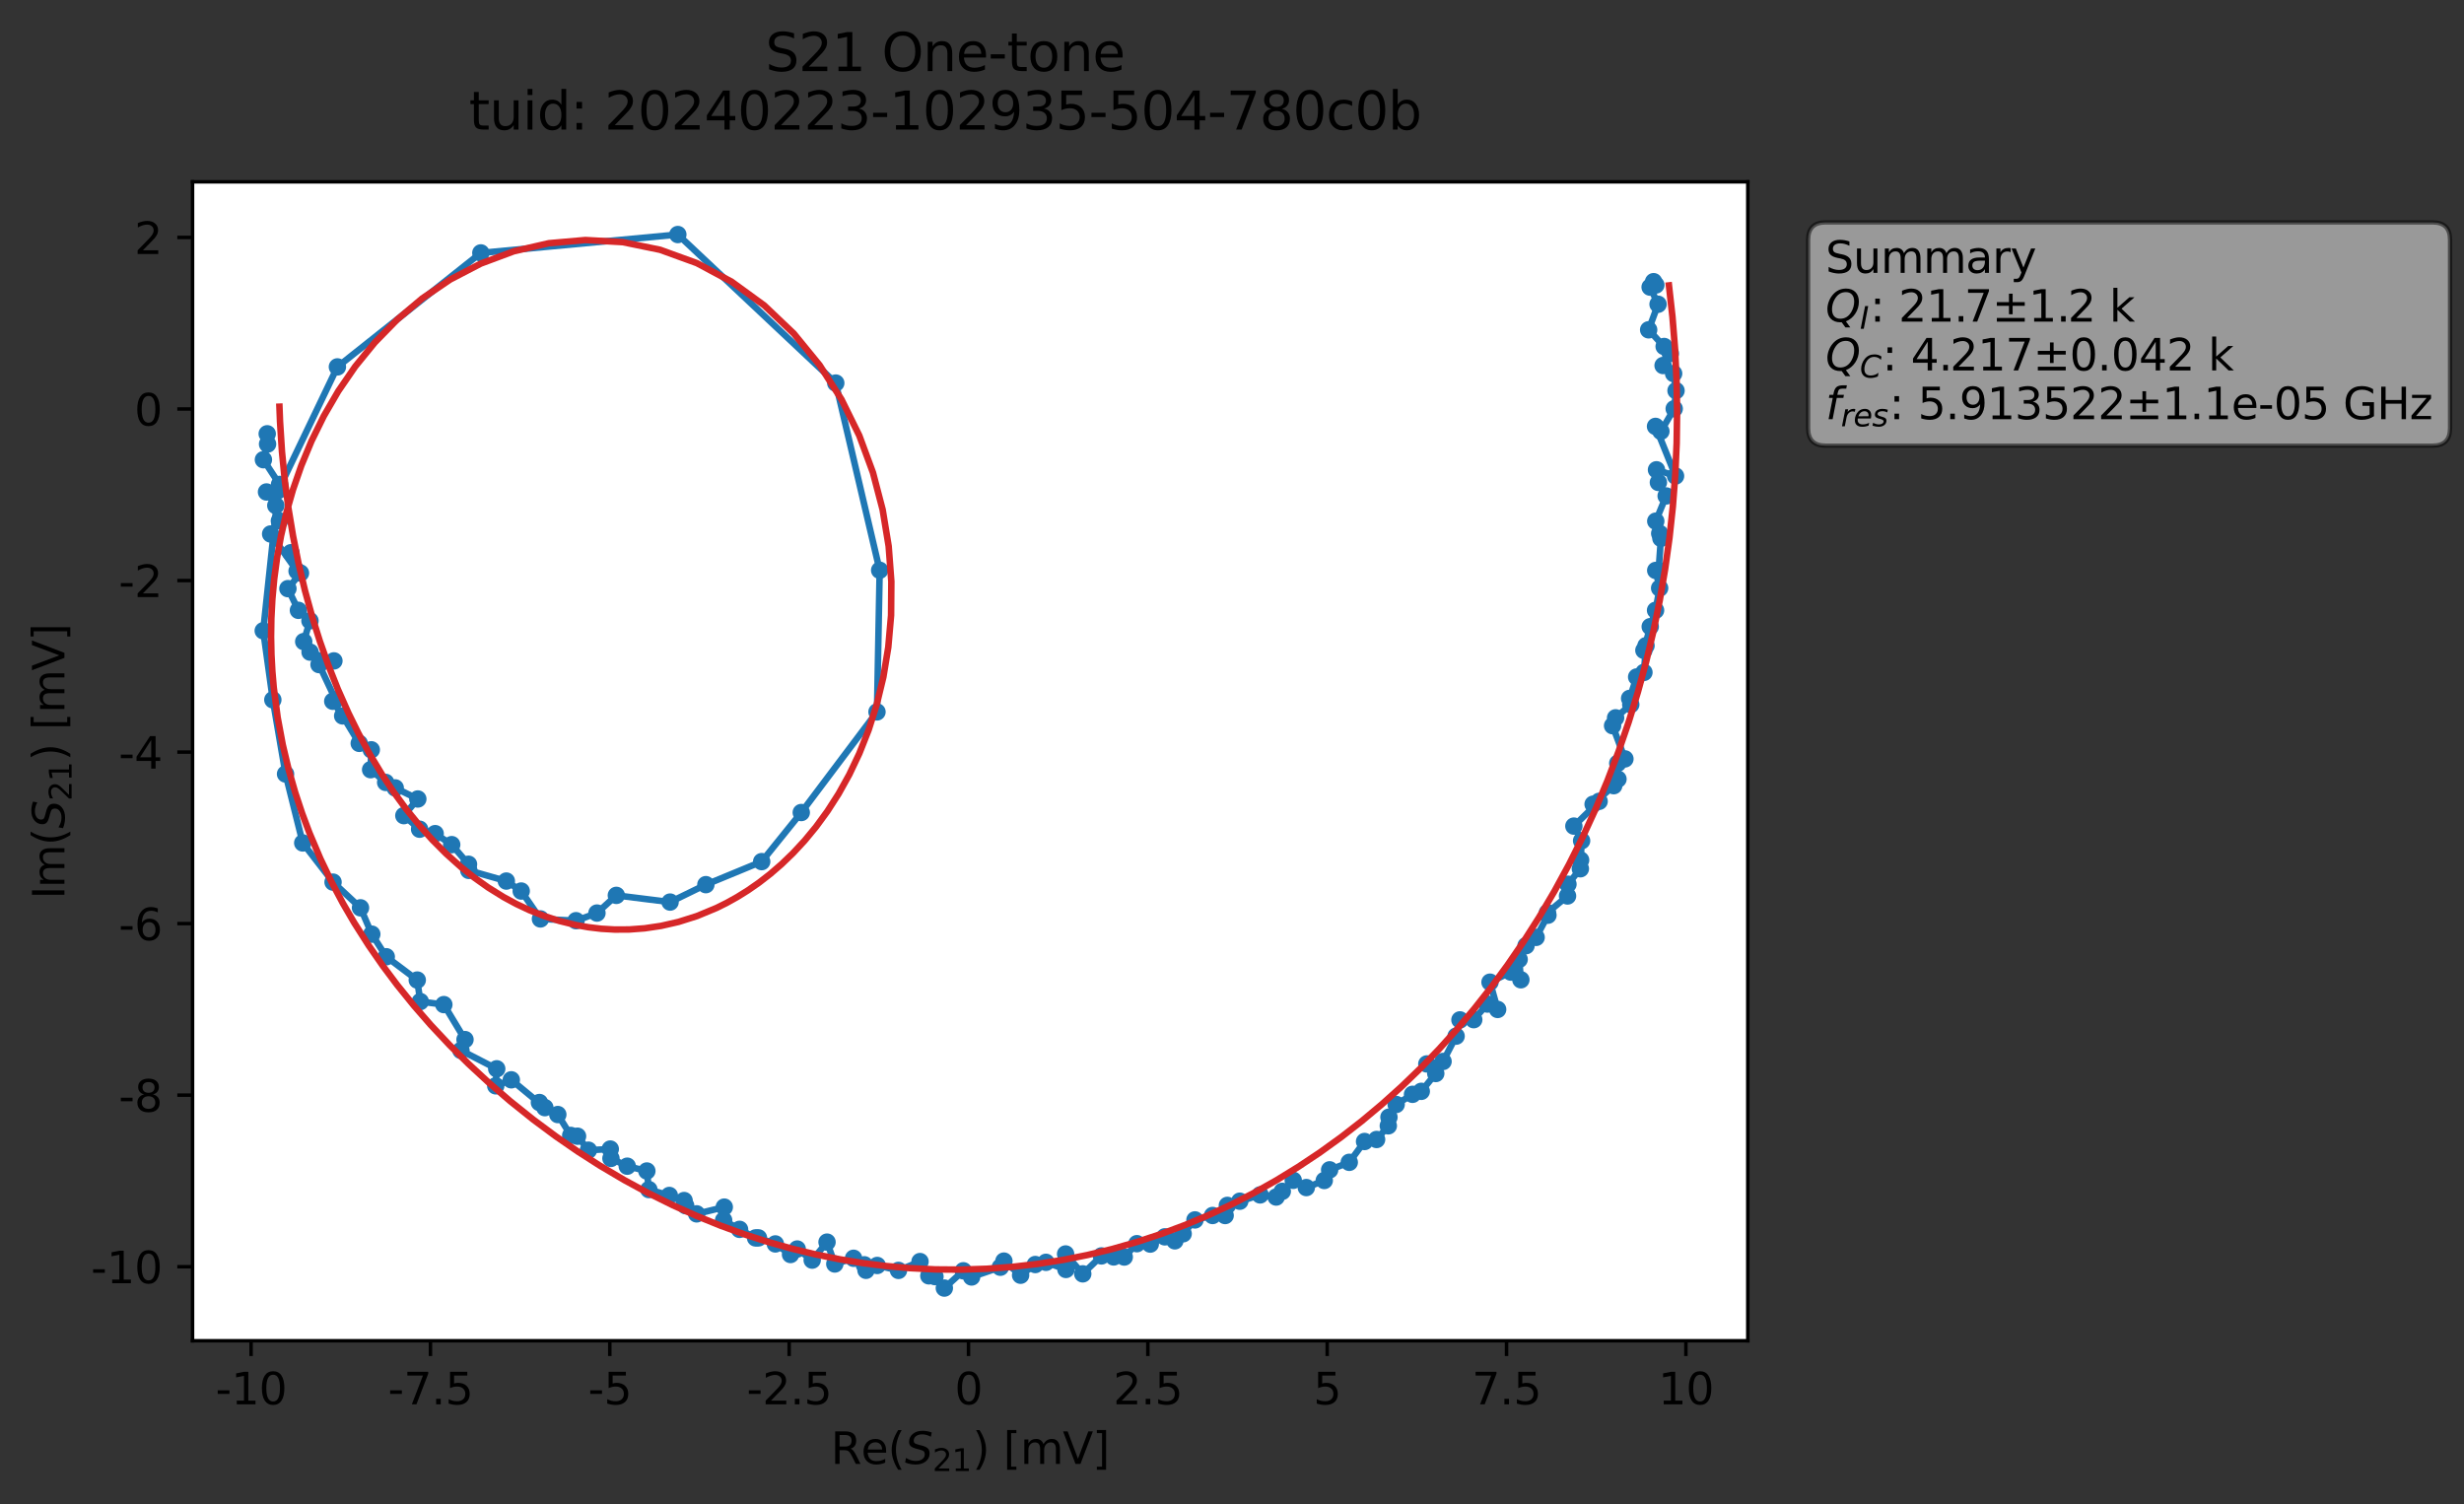 <?xml version="1.0" encoding="utf-8" standalone="no"?>
<!DOCTYPE svg PUBLIC "-//W3C//DTD SVG 1.1//EN"
  "http://www.w3.org/Graphics/SVG/1.1/DTD/svg11.dtd">
<svg xmlns:xlink="http://www.w3.org/1999/xlink" width="565.787pt" height="345.428pt" viewBox="0 0 565.787 345.428" xmlns="http://www.w3.org/2000/svg" version="1.1">
 <rect x="0" y="0" width="565.787" height="345.428" fill="#333333" stroke="none"/>
 <defs>
  <style type="text/css">*{stroke-linejoin: round; stroke-linecap: butt}</style>
 </defs>
 <g id="figure_1">
  <g id="patch_1">
   <path d="M 0 345.428 
L 565.787 345.428 
L 565.787 -0 
L 0 -0 
L 0 345.428 
z
" style="fill: none; opacity: 0"/>
  </g>
  <g id="axes_1">
   <g id="patch_2">
    <path d="M 44.211 307.872 
L 401.331 307.872 
L 401.331 41.76 
L 44.211 41.76 
z
" style="fill: #ffffff"/>
   </g>
   <g id="matplotlib.axis_1">
    <g id="xtick_1">
     <g id="line2d_1">
      <defs>
       <path id="m9064bd7ac0" d="M 0 0 
L 0 3.5 
" style="stroke: #000000; stroke-width: 0.8"/>
      </defs>
      <g>
       <use xlink:href="#m9064bd7ac0" x="57.657" y="307.872" style="stroke: #000000; stroke-width: 0.8"/>
      </g>
     </g>
     <g id="text_1">
      <!-- -10 -->
      <g transform="translate(49.491 322.47) scale(0.1 -0.1)">
       <defs>
        <path id="DejaVuSans-2d" d="M 313 2009 
L 1997 2009 
L 1997 1497 
L 313 1497 
L 313 2009 
z
" transform="scale(0.016)"/>
        <path id="DejaVuSans-31" d="M 794 531 
L 1825 531 
L 1825 4091 
L 703 3866 
L 703 4441 
L 1819 4666 
L 2450 4666 
L 2450 531 
L 3481 531 
L 3481 0 
L 794 0 
L 794 531 
z
" transform="scale(0.016)"/>
        <path id="DejaVuSans-30" d="M 2034 4250 
Q 1547 4250 1301 3770 
Q 1056 3291 1056 2328 
Q 1056 1369 1301 889 
Q 1547 409 2034 409 
Q 2525 409 2770 889 
Q 3016 1369 3016 2328 
Q 3016 3291 2770 3770 
Q 2525 4250 2034 4250 
z
M 2034 4750 
Q 2819 4750 3233 4129 
Q 3647 3509 3647 2328 
Q 3647 1150 3233 529 
Q 2819 -91 2034 -91 
Q 1250 -91 836 529 
Q 422 1150 422 2328 
Q 422 3509 836 4129 
Q 1250 4750 2034 4750 
z
" transform="scale(0.016)"/>
       </defs>
       <use xlink:href="#DejaVuSans-2d"/>
       <use xlink:href="#DejaVuSans-31" x="36.084"/>
       <use xlink:href="#DejaVuSans-30" x="99.707"/>
      </g>
     </g>
    </g>
    <g id="xtick_2">
     <g id="line2d_2">
      <g>
       <use xlink:href="#m9064bd7ac0" x="98.84" y="307.872" style="stroke: #000000; stroke-width: 0.8"/>
      </g>
     </g>
     <g id="text_2">
      <!-- -7.5 -->
      <g transform="translate(89.084 322.47) scale(0.1 -0.1)">
       <defs>
        <path id="DejaVuSans-37" d="M 525 4666 
L 3525 4666 
L 3525 4397 
L 1831 0 
L 1172 0 
L 2766 4134 
L 525 4134 
L 525 4666 
z
" transform="scale(0.016)"/>
        <path id="DejaVuSans-2e" d="M 684 794 
L 1344 794 
L 1344 0 
L 684 0 
L 684 794 
z
" transform="scale(0.016)"/>
        <path id="DejaVuSans-35" d="M 691 4666 
L 3169 4666 
L 3169 4134 
L 1269 4134 
L 1269 2991 
Q 1406 3038 1543 3061 
Q 1681 3084 1819 3084 
Q 2600 3084 3056 2656 
Q 3513 2228 3513 1497 
Q 3513 744 3044 326 
Q 2575 -91 1722 -91 
Q 1428 -91 1123 -41 
Q 819 9 494 109 
L 494 744 
Q 775 591 1075 516 
Q 1375 441 1709 441 
Q 2250 441 2565 725 
Q 2881 1009 2881 1497 
Q 2881 1984 2565 2268 
Q 2250 2553 1709 2553 
Q 1456 2553 1204 2497 
Q 953 2441 691 2322 
L 691 4666 
z
" transform="scale(0.016)"/>
       </defs>
       <use xlink:href="#DejaVuSans-2d"/>
       <use xlink:href="#DejaVuSans-37" x="36.084"/>
       <use xlink:href="#DejaVuSans-2e" x="99.707"/>
       <use xlink:href="#DejaVuSans-35" x="131.494"/>
      </g>
     </g>
    </g>
    <g id="xtick_3">
     <g id="line2d_3">
      <g>
       <use xlink:href="#m9064bd7ac0" x="140.022" y="307.872" style="stroke: #000000; stroke-width: 0.8"/>
      </g>
     </g>
     <g id="text_3">
      <!-- -5 -->
      <g transform="translate(135.037 322.47) scale(0.1 -0.1)">
       <use xlink:href="#DejaVuSans-2d"/>
       <use xlink:href="#DejaVuSans-35" x="36.084"/>
      </g>
     </g>
    </g>
    <g id="xtick_4">
     <g id="line2d_4">
      <g>
       <use xlink:href="#m9064bd7ac0" x="181.205" y="307.872" style="stroke: #000000; stroke-width: 0.8"/>
      </g>
     </g>
     <g id="text_4">
      <!-- -2.5 -->
      <g transform="translate(171.449 322.47) scale(0.1 -0.1)">
       <defs>
        <path id="DejaVuSans-32" d="M 1228 531 
L 3431 531 
L 3431 0 
L 469 0 
L 469 531 
Q 828 903 1448 1529 
Q 2069 2156 2228 2338 
Q 2531 2678 2651 2914 
Q 2772 3150 2772 3378 
Q 2772 3750 2511 3984 
Q 2250 4219 1831 4219 
Q 1534 4219 1204 4116 
Q 875 4013 500 3803 
L 500 4441 
Q 881 4594 1212 4672 
Q 1544 4750 1819 4750 
Q 2544 4750 2975 4387 
Q 3406 4025 3406 3419 
Q 3406 3131 3298 2873 
Q 3191 2616 2906 2266 
Q 2828 2175 2409 1742 
Q 1991 1309 1228 531 
z
" transform="scale(0.016)"/>
       </defs>
       <use xlink:href="#DejaVuSans-2d"/>
       <use xlink:href="#DejaVuSans-32" x="36.084"/>
       <use xlink:href="#DejaVuSans-2e" x="99.707"/>
       <use xlink:href="#DejaVuSans-35" x="131.494"/>
      </g>
     </g>
    </g>
    <g id="xtick_5">
     <g id="line2d_5">
      <g>
       <use xlink:href="#m9064bd7ac0" x="222.387" y="307.872" style="stroke: #000000; stroke-width: 0.8"/>
      </g>
     </g>
     <g id="text_5">
      <!-- 0 -->
      <g transform="translate(219.206 322.47) scale(0.1 -0.1)">
       <use xlink:href="#DejaVuSans-30"/>
      </g>
     </g>
    </g>
    <g id="xtick_6">
     <g id="line2d_6">
      <g>
       <use xlink:href="#m9064bd7ac0" x="263.57" y="307.872" style="stroke: #000000; stroke-width: 0.8"/>
      </g>
     </g>
     <g id="text_6">
      <!-- 2.5 -->
      <g transform="translate(255.618 322.47) scale(0.1 -0.1)">
       <use xlink:href="#DejaVuSans-32"/>
       <use xlink:href="#DejaVuSans-2e" x="63.623"/>
       <use xlink:href="#DejaVuSans-35" x="95.41"/>
      </g>
     </g>
    </g>
    <g id="xtick_7">
     <g id="line2d_7">
      <g>
       <use xlink:href="#m9064bd7ac0" x="304.752" y="307.872" style="stroke: #000000; stroke-width: 0.8"/>
      </g>
     </g>
     <g id="text_7">
      <!-- 5 -->
      <g transform="translate(301.571 322.47) scale(0.1 -0.1)">
       <use xlink:href="#DejaVuSans-35"/>
      </g>
     </g>
    </g>
    <g id="xtick_8">
     <g id="line2d_8">
      <g>
       <use xlink:href="#m9064bd7ac0" x="345.935" y="307.872" style="stroke: #000000; stroke-width: 0.8"/>
      </g>
     </g>
     <g id="text_8">
      <!-- 7.5 -->
      <g transform="translate(337.983 322.47) scale(0.1 -0.1)">
       <use xlink:href="#DejaVuSans-37"/>
       <use xlink:href="#DejaVuSans-2e" x="63.623"/>
       <use xlink:href="#DejaVuSans-35" x="95.41"/>
      </g>
     </g>
    </g>
    <g id="xtick_9">
     <g id="line2d_9">
      <g>
       <use xlink:href="#m9064bd7ac0" x="387.118" y="307.872" style="stroke: #000000; stroke-width: 0.8"/>
      </g>
     </g>
     <g id="text_9">
      <!-- 10 -->
      <g transform="translate(380.755 322.47) scale(0.1 -0.1)">
       <use xlink:href="#DejaVuSans-31"/>
       <use xlink:href="#DejaVuSans-30" x="63.623"/>
      </g>
     </g>
    </g>
    <g id="text_10">
     <!-- Re$(S_{21})$ [mV] -->
     <g transform="translate(190.771 336.149) scale(0.1 -0.1)">
      <defs>
       <path id="DejaVuSans-52" d="M 2841 2188 
Q 3044 2119 3236 1894 
Q 3428 1669 3622 1275 
L 4263 0 
L 3584 0 
L 2988 1197 
Q 2756 1666 2539 1819 
Q 2322 1972 1947 1972 
L 1259 1972 
L 1259 0 
L 628 0 
L 628 4666 
L 2053 4666 
Q 2853 4666 3247 4331 
Q 3641 3997 3641 3322 
Q 3641 2881 3436 2590 
Q 3231 2300 2841 2188 
z
M 1259 4147 
L 1259 2491 
L 2053 2491 
Q 2509 2491 2742 2702 
Q 2975 2913 2975 3322 
Q 2975 3731 2742 3939 
Q 2509 4147 2053 4147 
L 1259 4147 
z
" transform="scale(0.016)"/>
       <path id="DejaVuSans-65" d="M 3597 1894 
L 3597 1613 
L 953 1613 
Q 991 1019 1311 708 
Q 1631 397 2203 397 
Q 2534 397 2845 478 
Q 3156 559 3463 722 
L 3463 178 
Q 3153 47 2828 -22 
Q 2503 -91 2169 -91 
Q 1331 -91 842 396 
Q 353 884 353 1716 
Q 353 2575 817 3079 
Q 1281 3584 2069 3584 
Q 2775 3584 3186 3129 
Q 3597 2675 3597 1894 
z
M 3022 2063 
Q 3016 2534 2758 2815 
Q 2500 3097 2075 3097 
Q 1594 3097 1305 2825 
Q 1016 2553 972 2059 
L 3022 2063 
z
" transform="scale(0.016)"/>
       <path id="DejaVuSans-28" d="M 1984 4856 
Q 1566 4138 1362 3434 
Q 1159 2731 1159 2009 
Q 1159 1288 1364 580 
Q 1569 -128 1984 -844 
L 1484 -844 
Q 1016 -109 783 600 
Q 550 1309 550 2009 
Q 550 2706 781 3412 
Q 1013 4119 1484 4856 
L 1984 4856 
z
" transform="scale(0.016)"/>
       <path id="DejaVuSans-Oblique-53" d="M 3859 4513 
L 3738 3897 
Q 3422 4066 3111 4152 
Q 2800 4238 2509 4238 
Q 1944 4238 1609 3991 
Q 1275 3744 1275 3334 
Q 1275 3109 1398 2989 
Q 1522 2869 2034 2731 
L 2413 2638 
Q 3053 2472 3303 2217 
Q 3553 1963 3553 1503 
Q 3553 797 2998 353 
Q 2444 -91 1538 -91 
Q 1166 -91 791 -17 
Q 416 56 38 206 
L 166 856 
Q 513 641 861 531 
Q 1209 422 1556 422 
Q 2147 422 2503 684 
Q 2859 947 2859 1369 
Q 2859 1650 2717 1795 
Q 2575 1941 2106 2059 
L 1728 2156 
Q 1081 2325 845 2545 
Q 609 2766 609 3163 
Q 609 3859 1145 4304 
Q 1681 4750 2541 4750 
Q 2875 4750 3203 4690 
Q 3531 4631 3859 4513 
z
" transform="scale(0.016)"/>
       <path id="DejaVuSans-29" d="M 513 4856 
L 1013 4856 
Q 1481 4119 1714 3412 
Q 1947 2706 1947 2009 
Q 1947 1309 1714 600 
Q 1481 -109 1013 -844 
L 513 -844 
Q 928 -128 1133 580 
Q 1338 1288 1338 2009 
Q 1338 2731 1133 3434 
Q 928 4138 513 4856 
z
" transform="scale(0.016)"/>
       <path id="DejaVuSans-20" transform="scale(0.016)"/>
       <path id="DejaVuSans-5b" d="M 550 4863 
L 1875 4863 
L 1875 4416 
L 1125 4416 
L 1125 -397 
L 1875 -397 
L 1875 -844 
L 550 -844 
L 550 4863 
z
" transform="scale(0.016)"/>
       <path id="DejaVuSans-6d" d="M 3328 2828 
Q 3544 3216 3844 3400 
Q 4144 3584 4550 3584 
Q 5097 3584 5394 3201 
Q 5691 2819 5691 2113 
L 5691 0 
L 5113 0 
L 5113 2094 
Q 5113 2597 4934 2840 
Q 4756 3084 4391 3084 
Q 3944 3084 3684 2787 
Q 3425 2491 3425 1978 
L 3425 0 
L 2847 0 
L 2847 2094 
Q 2847 2600 2669 2842 
Q 2491 3084 2119 3084 
Q 1678 3084 1418 2786 
Q 1159 2488 1159 1978 
L 1159 0 
L 581 0 
L 581 3500 
L 1159 3500 
L 1159 2956 
Q 1356 3278 1631 3431 
Q 1906 3584 2284 3584 
Q 2666 3584 2933 3390 
Q 3200 3197 3328 2828 
z
" transform="scale(0.016)"/>
       <path id="DejaVuSans-56" d="M 1831 0 
L 50 4666 
L 709 4666 
L 2188 738 
L 3669 4666 
L 4325 4666 
L 2547 0 
L 1831 0 
z
" transform="scale(0.016)"/>
       <path id="DejaVuSans-5d" d="M 1947 4863 
L 1947 -844 
L 622 -844 
L 622 -397 
L 1369 -397 
L 1369 4416 
L 622 4416 
L 622 4863 
L 1947 4863 
z
" transform="scale(0.016)"/>
      </defs>
      <use xlink:href="#DejaVuSans-52" transform="translate(0 0.016)"/>
      <use xlink:href="#DejaVuSans-65" transform="translate(69.482 0.016)"/>
      <use xlink:href="#DejaVuSans-28" transform="translate(131.006 0.016)"/>
      <use xlink:href="#DejaVuSans-Oblique-53" transform="translate(170.02 0.016)"/>
      <use xlink:href="#DejaVuSans-32" transform="translate(233.496 -16.391) scale(0.7)"/>
      <use xlink:href="#DejaVuSans-31" transform="translate(278.032 -16.391) scale(0.7)"/>
      <use xlink:href="#DejaVuSans-29" transform="translate(325.303 0.016)"/>
      <use xlink:href="#DejaVuSans-20" transform="translate(364.316 0.016)"/>
      <use xlink:href="#DejaVuSans-5b" transform="translate(396.104 0.016)"/>
      <use xlink:href="#DejaVuSans-6d" transform="translate(435.117 0.016)"/>
      <use xlink:href="#DejaVuSans-56" transform="translate(532.529 0.016)"/>
      <use xlink:href="#DejaVuSans-5d" transform="translate(600.938 0.016)"/>
     </g>
    </g>
   </g>
   <g id="matplotlib.axis_2">
    <g id="ytick_1">
     <g id="line2d_10">
      <defs>
       <path id="mc54f27a4d9" d="M 0 0 
L -3.5 0 
" style="stroke: #000000; stroke-width: 0.8"/>
      </defs>
      <g>
       <use xlink:href="#mc54f27a4d9" x="44.211" y="290.864" style="stroke: #000000; stroke-width: 0.8"/>
      </g>
     </g>
     <g id="text_11">
      <!-- -10 -->
      <g transform="translate(20.878 294.663) scale(0.1 -0.1)">
       <use xlink:href="#DejaVuSans-2d"/>
       <use xlink:href="#DejaVuSans-31" x="36.084"/>
       <use xlink:href="#DejaVuSans-30" x="99.707"/>
      </g>
     </g>
    </g>
    <g id="ytick_2">
     <g id="line2d_11">
      <g>
       <use xlink:href="#mc54f27a4d9" x="44.211" y="251.474" style="stroke: #000000; stroke-width: 0.8"/>
      </g>
     </g>
     <g id="text_12">
      <!-- -8 -->
      <g transform="translate(27.241 255.274) scale(0.1 -0.1)">
       <defs>
        <path id="DejaVuSans-38" d="M 2034 2216 
Q 1584 2216 1326 1975 
Q 1069 1734 1069 1313 
Q 1069 891 1326 650 
Q 1584 409 2034 409 
Q 2484 409 2743 651 
Q 3003 894 3003 1313 
Q 3003 1734 2745 1975 
Q 2488 2216 2034 2216 
z
M 1403 2484 
Q 997 2584 770 2862 
Q 544 3141 544 3541 
Q 544 4100 942 4425 
Q 1341 4750 2034 4750 
Q 2731 4750 3128 4425 
Q 3525 4100 3525 3541 
Q 3525 3141 3298 2862 
Q 3072 2584 2669 2484 
Q 3125 2378 3379 2068 
Q 3634 1759 3634 1313 
Q 3634 634 3220 271 
Q 2806 -91 2034 -91 
Q 1263 -91 848 271 
Q 434 634 434 1313 
Q 434 1759 690 2068 
Q 947 2378 1403 2484 
z
M 1172 3481 
Q 1172 3119 1398 2916 
Q 1625 2713 2034 2713 
Q 2441 2713 2670 2916 
Q 2900 3119 2900 3481 
Q 2900 3844 2670 4047 
Q 2441 4250 2034 4250 
Q 1625 4250 1398 4047 
Q 1172 3844 1172 3481 
z
" transform="scale(0.016)"/>
       </defs>
       <use xlink:href="#DejaVuSans-2d"/>
       <use xlink:href="#DejaVuSans-38" x="36.084"/>
      </g>
     </g>
    </g>
    <g id="ytick_3">
     <g id="line2d_12">
      <g>
       <use xlink:href="#mc54f27a4d9" x="44.211" y="212.085" style="stroke: #000000; stroke-width: 0.8"/>
      </g>
     </g>
     <g id="text_13">
      <!-- -6 -->
      <g transform="translate(27.241 215.884) scale(0.1 -0.1)">
       <defs>
        <path id="DejaVuSans-36" d="M 2113 2584 
Q 1688 2584 1439 2293 
Q 1191 2003 1191 1497 
Q 1191 994 1439 701 
Q 1688 409 2113 409 
Q 2538 409 2786 701 
Q 3034 994 3034 1497 
Q 3034 2003 2786 2293 
Q 2538 2584 2113 2584 
z
M 3366 4563 
L 3366 3988 
Q 3128 4100 2886 4159 
Q 2644 4219 2406 4219 
Q 1781 4219 1451 3797 
Q 1122 3375 1075 2522 
Q 1259 2794 1537 2939 
Q 1816 3084 2150 3084 
Q 2853 3084 3261 2657 
Q 3669 2231 3669 1497 
Q 3669 778 3244 343 
Q 2819 -91 2113 -91 
Q 1303 -91 875 529 
Q 447 1150 447 2328 
Q 447 3434 972 4092 
Q 1497 4750 2381 4750 
Q 2619 4750 2861 4703 
Q 3103 4656 3366 4563 
z
" transform="scale(0.016)"/>
       </defs>
       <use xlink:href="#DejaVuSans-2d"/>
       <use xlink:href="#DejaVuSans-36" x="36.084"/>
      </g>
     </g>
    </g>
    <g id="ytick_4">
     <g id="line2d_13">
      <g>
       <use xlink:href="#mc54f27a4d9" x="44.211" y="172.695" style="stroke: #000000; stroke-width: 0.8"/>
      </g>
     </g>
     <g id="text_14">
      <!-- -4 -->
      <g transform="translate(27.241 176.494) scale(0.1 -0.1)">
       <defs>
        <path id="DejaVuSans-34" d="M 2419 4116 
L 825 1625 
L 2419 1625 
L 2419 4116 
z
M 2253 4666 
L 3047 4666 
L 3047 1625 
L 3713 1625 
L 3713 1100 
L 3047 1100 
L 3047 0 
L 2419 0 
L 2419 1100 
L 313 1100 
L 313 1709 
L 2253 4666 
z
" transform="scale(0.016)"/>
       </defs>
       <use xlink:href="#DejaVuSans-2d"/>
       <use xlink:href="#DejaVuSans-34" x="36.084"/>
      </g>
     </g>
    </g>
    <g id="ytick_5">
     <g id="line2d_14">
      <g>
       <use xlink:href="#mc54f27a4d9" x="44.211" y="133.305" style="stroke: #000000; stroke-width: 0.8"/>
      </g>
     </g>
     <g id="text_15">
      <!-- -2 -->
      <g transform="translate(27.241 137.104) scale(0.1 -0.1)">
       <use xlink:href="#DejaVuSans-2d"/>
       <use xlink:href="#DejaVuSans-32" x="36.084"/>
      </g>
     </g>
    </g>
    <g id="ytick_6">
     <g id="line2d_15">
      <g>
       <use xlink:href="#mc54f27a4d9" x="44.211" y="93.915" style="stroke: #000000; stroke-width: 0.8"/>
      </g>
     </g>
     <g id="text_16">
      <!-- 0 -->
      <g transform="translate(30.848 97.714) scale(0.1 -0.1)">
       <use xlink:href="#DejaVuSans-30"/>
      </g>
     </g>
    </g>
    <g id="ytick_7">
     <g id="line2d_16">
      <g>
       <use xlink:href="#mc54f27a4d9" x="44.211" y="54.525" style="stroke: #000000; stroke-width: 0.8"/>
      </g>
     </g>
     <g id="text_17">
      <!-- 2 -->
      <g transform="translate(30.848 58.325) scale(0.1 -0.1)">
       <use xlink:href="#DejaVuSans-32"/>
      </g>
     </g>
    </g>
    <g id="text_18">
     <!-- Im$(S_{21})$ [mV] -->
     <g transform="translate(14.798 206.466) rotate(-90) scale(0.1 -0.1)">
      <defs>
       <path id="DejaVuSans-49" d="M 628 4666 
L 1259 4666 
L 1259 0 
L 628 0 
L 628 4666 
z
" transform="scale(0.016)"/>
      </defs>
      <use xlink:href="#DejaVuSans-49" transform="translate(0 0.016)"/>
      <use xlink:href="#DejaVuSans-6d" transform="translate(25.867 0.016)"/>
      <use xlink:href="#DejaVuSans-28" transform="translate(123.279 0.016)"/>
      <use xlink:href="#DejaVuSans-Oblique-53" transform="translate(162.293 0.016)"/>
      <use xlink:href="#DejaVuSans-32" transform="translate(225.77 -16.391) scale(0.7)"/>
      <use xlink:href="#DejaVuSans-31" transform="translate(270.306 -16.391) scale(0.7)"/>
      <use xlink:href="#DejaVuSans-29" transform="translate(317.576 0.016)"/>
      <use xlink:href="#DejaVuSans-20" transform="translate(356.59 0.016)"/>
      <use xlink:href="#DejaVuSans-5b" transform="translate(388.377 0.016)"/>
      <use xlink:href="#DejaVuSans-6d" transform="translate(427.391 0.016)"/>
      <use xlink:href="#DejaVuSans-56" transform="translate(524.803 0.016)"/>
      <use xlink:href="#DejaVuSans-5d" transform="translate(593.211 0.016)"/>
     </g>
    </g>
   </g>
   <g id="line2d_17">
    <path d="M 379.701 64.682 
L 380.218 65.442 
L 378.903 65.929 
L 380.725 69.864 
L 378.568 75.736 
L 383.547 81.164 
L 381.879 83.932 
L 384.302 85.773 
L 384.852 89.703 
L 384.434 93.857 
L 381.376 99.042 
L 380.143 97.912 
L 384.739 109.306 
L 380.365 107.879 
L 380.802 110.78 
L 382.583 113.882 
L 380.199 119.674 
L 381.38 123.614 
L 380.856 130.995 
L 380.189 130.989 
L 381.087 135.05 
L 380.151 140.147 
L 378.926 143.901 
L 377.471 149.335 
L 377.962 148.265 
L 377.482 154.4 
L 375.811 155.454 
L 374.199 160.373 
L 374.46 161.786 
L 370.974 164.833 
L 370.285 166.639 
L 373.118 174.262 
L 371.47 175.262 
L 371.522 178.9 
L 370.547 180.41 
L 365.809 184.67 
L 367.194 184.005 
L 361.394 189.695 
L 363.171 193.057 
L 362.884 199.489 
L 360.035 203.043 
L 359.94 205.737 
L 355.325 209.577 
L 355.441 210.152 
L 352.729 215.246 
L 350.41 217.149 
L 348.83 220.296 
L 349.226 224.982 
L 346.916 223.217 
L 342.139 225.533 
L 343.892 231.794 
L 341.53 230.557 
L 338.404 234.141 
L 335.234 234.192 
L 334.353 237.925 
L 331.357 243.738 
L 327.63 244.304 
L 329.682 246.505 
L 326.356 250.599 
L 324.347 251.284 
L 320.588 253.617 
L 318.935 256.529 
L 318.785 258.515 
L 316.096 261.655 
L 313.331 262.117 
L 309.82 266.901 
L 305.315 268.627 
L 304.08 271.07 
L 299.958 272.696 
L 296.957 271.03 
L 293.035 274.869 
L 289.354 274.381 
L 281.831 276.788 
L 281.322 279.113 
L 278.435 279.108 
L 274.389 280.123 
L 271.675 283.304 
L 269.773 284.927 
L 267.46 284.011 
L 264.126 285.673 
L 261.053 285.582 
L 258.153 288.645 
L 255.724 288.622 
L 252.916 288.389 
L 248.625 292.507 
L 244.686 287.943 
L 244.766 291.501 
L 240.179 289.863 
L 237.726 290.368 
L 234.353 292.822 
L 230.52 289.58 
L 229.701 290.987 
L 223.101 293.225 
L 221.202 291.807 
L 216.842 295.776 
L 214.686 293.138 
L 213.286 292.965 
L 211.256 289.686 
L 206.314 291.716 
L 201.429 290.584 
L 198.854 291.697 
L 198.475 290.433 
L 195.996 288.933 
L 191.688 290.243 
L 189.904 285.222 
L 186.496 289.356 
L 183.06 286.807 
L 181.524 288.067 
L 178.038 285.637 
L 174.157 284.251 
L 173.499 284.256 
L 169.819 282.293 
L 166.163 280.185 
L 166.311 277.182 
L 159.97 278.735 
L 157.448 276.86 
L 157.085 275.677 
L 153.693 274.509 
L 148.994 273.155 
L 148.533 268.891 
L 144.031 267.786 
L 140.286 266 
L 140.134 263.852 
L 135.117 264.114 
L 132.616 260.904 
L 131.05 260.723 
L 128.084 255.928 
L 123.865 253.167 
L 125.114 254.343 
L 117.406 247.952 
L 113.833 249.334 
L 114.059 245.424 
L 105.844 241.199 
L 106.775 238.717 
L 101.917 230.681 
L 96.505 229.985 
L 95.812 225.044 
L 88.695 219.692 
L 85.372 214.507 
L 82.778 208.46 
L 76.477 202.561 
L 69.515 193.562 
L 65.567 177.728 
L 62.648 160.692 
L 60.444 144.837 
L 63.882 112.629 
L 77.475 84.25 
L 110.412 58.077 
L 155.644 53.856 
L 191.909 87.96 
L 201.991 130.943 
L 201.375 163.472 
L 183.989 186.576 
L 174.899 197.848 
L 162.082 203.138 
L 153.869 207.14 
L 141.526 205.601 
L 137.076 209.661 
L 132.268 211.415 
L 124.098 211.009 
L 119.682 204.605 
L 116.267 202.315 
L 107.649 199.865 
L 107.583 198.456 
L 103.721 193.951 
L 99.924 191.424 
L 96.349 190.406 
L 92.732 187.29 
L 95.94 183.466 
L 90.755 180.926 
L 88.556 179.666 
L 85.103 176.74 
L 85.256 172.173 
L 82.49 170.696 
L 78.684 164.389 
L 76.408 161.023 
L 77.069 160.702 
L 73.254 152.602 
L 76.675 151.757 
L 71.2 149.743 
L 69.742 147.326 
L 71.173 142.546 
L 68.524 140.149 
L 66.112 135.167 
L 68.996 131.591 
L 66.798 126.92 
L 68.213 131.135 
L 62.145 122.616 
L 64.156 119.608 
L 63.332 116.078 
L 61.195 112.97 
L 64.191 111.243 
L 60.488 105.561 
L 61.438 101.968 
L 61.358 99.611 
L 61.358 99.611 
" clip-path="url(#pf1a1eeef6c)" style="fill: none; stroke: #1f77b4; stroke-width: 1.5; stroke-linecap: square"/>
    <defs>
     <path id="m236e994399" d="M 0 1.5 
C 0.398 1.5 0.779 1.342 1.061 1.061 
C 1.342 0.779 1.5 0.398 1.5 0 
C 1.5 -0.398 1.342 -0.779 1.061 -1.061 
C 0.779 -1.342 0.398 -1.5 0 -1.5 
C -0.398 -1.5 -0.779 -1.342 -1.061 -1.061 
C -1.342 -0.779 -1.5 -0.398 -1.5 0 
C -1.5 0.398 -1.342 0.779 -1.061 1.061 
C -0.779 1.342 -0.398 1.5 0 1.5 
z
" style="stroke: #1f77b4"/>
    </defs>
    <g clip-path="url(#pf1a1eeef6c)">
     <use xlink:href="#m236e994399" x="379.701" y="64.682" style="fill: #1f77b4; stroke: #1f77b4"/>
     <use xlink:href="#m236e994399" x="380.218" y="65.442" style="fill: #1f77b4; stroke: #1f77b4"/>
     <use xlink:href="#m236e994399" x="378.903" y="65.929" style="fill: #1f77b4; stroke: #1f77b4"/>
     <use xlink:href="#m236e994399" x="380.725" y="69.864" style="fill: #1f77b4; stroke: #1f77b4"/>
     <use xlink:href="#m236e994399" x="378.568" y="75.736" style="fill: #1f77b4; stroke: #1f77b4"/>
     <use xlink:href="#m236e994399" x="382.123" y="79.565" style="fill: #1f77b4; stroke: #1f77b4"/>
     <use xlink:href="#m236e994399" x="383.547" y="81.164" style="fill: #1f77b4; stroke: #1f77b4"/>
     <use xlink:href="#m236e994399" x="381.879" y="83.932" style="fill: #1f77b4; stroke: #1f77b4"/>
     <use xlink:href="#m236e994399" x="384.302" y="85.773" style="fill: #1f77b4; stroke: #1f77b4"/>
     <use xlink:href="#m236e994399" x="384.852" y="89.703" style="fill: #1f77b4; stroke: #1f77b4"/>
     <use xlink:href="#m236e994399" x="384.434" y="93.857" style="fill: #1f77b4; stroke: #1f77b4"/>
     <use xlink:href="#m236e994399" x="381.376" y="99.042" style="fill: #1f77b4; stroke: #1f77b4"/>
     <use xlink:href="#m236e994399" x="380.143" y="97.912" style="fill: #1f77b4; stroke: #1f77b4"/>
     <use xlink:href="#m236e994399" x="384.739" y="109.306" style="fill: #1f77b4; stroke: #1f77b4"/>
     <use xlink:href="#m236e994399" x="380.365" y="107.879" style="fill: #1f77b4; stroke: #1f77b4"/>
     <use xlink:href="#m236e994399" x="380.802" y="110.78" style="fill: #1f77b4; stroke: #1f77b4"/>
     <use xlink:href="#m236e994399" x="382.583" y="113.882" style="fill: #1f77b4; stroke: #1f77b4"/>
     <use xlink:href="#m236e994399" x="380.199" y="119.674" style="fill: #1f77b4; stroke: #1f77b4"/>
     <use xlink:href="#m236e994399" x="381.103" y="122.496" style="fill: #1f77b4; stroke: #1f77b4"/>
     <use xlink:href="#m236e994399" x="381.38" y="123.614" style="fill: #1f77b4; stroke: #1f77b4"/>
     <use xlink:href="#m236e994399" x="380.856" y="130.995" style="fill: #1f77b4; stroke: #1f77b4"/>
     <use xlink:href="#m236e994399" x="380.189" y="130.989" style="fill: #1f77b4; stroke: #1f77b4"/>
     <use xlink:href="#m236e994399" x="381.087" y="135.05" style="fill: #1f77b4; stroke: #1f77b4"/>
     <use xlink:href="#m236e994399" x="380.151" y="140.147" style="fill: #1f77b4; stroke: #1f77b4"/>
     <use xlink:href="#m236e994399" x="378.926" y="143.901" style="fill: #1f77b4; stroke: #1f77b4"/>
     <use xlink:href="#m236e994399" x="377.471" y="149.335" style="fill: #1f77b4; stroke: #1f77b4"/>
     <use xlink:href="#m236e994399" x="377.962" y="148.265" style="fill: #1f77b4; stroke: #1f77b4"/>
     <use xlink:href="#m236e994399" x="377.482" y="154.4" style="fill: #1f77b4; stroke: #1f77b4"/>
     <use xlink:href="#m236e994399" x="375.811" y="155.454" style="fill: #1f77b4; stroke: #1f77b4"/>
     <use xlink:href="#m236e994399" x="374.199" y="160.373" style="fill: #1f77b4; stroke: #1f77b4"/>
     <use xlink:href="#m236e994399" x="374.46" y="161.786" style="fill: #1f77b4; stroke: #1f77b4"/>
     <use xlink:href="#m236e994399" x="370.974" y="164.833" style="fill: #1f77b4; stroke: #1f77b4"/>
     <use xlink:href="#m236e994399" x="370.285" y="166.639" style="fill: #1f77b4; stroke: #1f77b4"/>
     <use xlink:href="#m236e994399" x="373.118" y="174.262" style="fill: #1f77b4; stroke: #1f77b4"/>
     <use xlink:href="#m236e994399" x="371.47" y="175.262" style="fill: #1f77b4; stroke: #1f77b4"/>
     <use xlink:href="#m236e994399" x="371.522" y="178.9" style="fill: #1f77b4; stroke: #1f77b4"/>
     <use xlink:href="#m236e994399" x="370.547" y="180.41" style="fill: #1f77b4; stroke: #1f77b4"/>
     <use xlink:href="#m236e994399" x="365.809" y="184.67" style="fill: #1f77b4; stroke: #1f77b4"/>
     <use xlink:href="#m236e994399" x="367.194" y="184.005" style="fill: #1f77b4; stroke: #1f77b4"/>
     <use xlink:href="#m236e994399" x="361.394" y="189.695" style="fill: #1f77b4; stroke: #1f77b4"/>
     <use xlink:href="#m236e994399" x="363.171" y="193.057" style="fill: #1f77b4; stroke: #1f77b4"/>
     <use xlink:href="#m236e994399" x="362.943" y="197.493" style="fill: #1f77b4; stroke: #1f77b4"/>
     <use xlink:href="#m236e994399" x="362.884" y="199.489" style="fill: #1f77b4; stroke: #1f77b4"/>
     <use xlink:href="#m236e994399" x="360.035" y="203.043" style="fill: #1f77b4; stroke: #1f77b4"/>
     <use xlink:href="#m236e994399" x="359.94" y="205.737" style="fill: #1f77b4; stroke: #1f77b4"/>
     <use xlink:href="#m236e994399" x="355.325" y="209.577" style="fill: #1f77b4; stroke: #1f77b4"/>
     <use xlink:href="#m236e994399" x="355.441" y="210.152" style="fill: #1f77b4; stroke: #1f77b4"/>
     <use xlink:href="#m236e994399" x="352.729" y="215.246" style="fill: #1f77b4; stroke: #1f77b4"/>
     <use xlink:href="#m236e994399" x="350.41" y="217.149" style="fill: #1f77b4; stroke: #1f77b4"/>
     <use xlink:href="#m236e994399" x="348.83" y="220.296" style="fill: #1f77b4; stroke: #1f77b4"/>
     <use xlink:href="#m236e994399" x="349.226" y="224.982" style="fill: #1f77b4; stroke: #1f77b4"/>
     <use xlink:href="#m236e994399" x="346.916" y="223.217" style="fill: #1f77b4; stroke: #1f77b4"/>
     <use xlink:href="#m236e994399" x="342.139" y="225.533" style="fill: #1f77b4; stroke: #1f77b4"/>
     <use xlink:href="#m236e994399" x="343.892" y="231.794" style="fill: #1f77b4; stroke: #1f77b4"/>
     <use xlink:href="#m236e994399" x="341.53" y="230.557" style="fill: #1f77b4; stroke: #1f77b4"/>
     <use xlink:href="#m236e994399" x="338.404" y="234.141" style="fill: #1f77b4; stroke: #1f77b4"/>
     <use xlink:href="#m236e994399" x="335.234" y="234.192" style="fill: #1f77b4; stroke: #1f77b4"/>
     <use xlink:href="#m236e994399" x="334.353" y="237.925" style="fill: #1f77b4; stroke: #1f77b4"/>
     <use xlink:href="#m236e994399" x="331.357" y="243.738" style="fill: #1f77b4; stroke: #1f77b4"/>
     <use xlink:href="#m236e994399" x="327.63" y="244.304" style="fill: #1f77b4; stroke: #1f77b4"/>
     <use xlink:href="#m236e994399" x="329.682" y="246.505" style="fill: #1f77b4; stroke: #1f77b4"/>
     <use xlink:href="#m236e994399" x="326.356" y="250.599" style="fill: #1f77b4; stroke: #1f77b4"/>
     <use xlink:href="#m236e994399" x="324.347" y="251.284" style="fill: #1f77b4; stroke: #1f77b4"/>
     <use xlink:href="#m236e994399" x="320.588" y="253.617" style="fill: #1f77b4; stroke: #1f77b4"/>
     <use xlink:href="#m236e994399" x="318.935" y="256.529" style="fill: #1f77b4; stroke: #1f77b4"/>
     <use xlink:href="#m236e994399" x="318.785" y="258.515" style="fill: #1f77b4; stroke: #1f77b4"/>
     <use xlink:href="#m236e994399" x="316.096" y="261.655" style="fill: #1f77b4; stroke: #1f77b4"/>
     <use xlink:href="#m236e994399" x="313.331" y="262.117" style="fill: #1f77b4; stroke: #1f77b4"/>
     <use xlink:href="#m236e994399" x="309.82" y="266.901" style="fill: #1f77b4; stroke: #1f77b4"/>
     <use xlink:href="#m236e994399" x="305.315" y="268.627" style="fill: #1f77b4; stroke: #1f77b4"/>
     <use xlink:href="#m236e994399" x="304.08" y="271.07" style="fill: #1f77b4; stroke: #1f77b4"/>
     <use xlink:href="#m236e994399" x="299.958" y="272.696" style="fill: #1f77b4; stroke: #1f77b4"/>
     <use xlink:href="#m236e994399" x="296.957" y="271.03" style="fill: #1f77b4; stroke: #1f77b4"/>
     <use xlink:href="#m236e994399" x="294.439" y="273.564" style="fill: #1f77b4; stroke: #1f77b4"/>
     <use xlink:href="#m236e994399" x="293.035" y="274.869" style="fill: #1f77b4; stroke: #1f77b4"/>
     <use xlink:href="#m236e994399" x="289.354" y="274.381" style="fill: #1f77b4; stroke: #1f77b4"/>
     <use xlink:href="#m236e994399" x="284.679" y="275.828" style="fill: #1f77b4; stroke: #1f77b4"/>
     <use xlink:href="#m236e994399" x="281.831" y="276.788" style="fill: #1f77b4; stroke: #1f77b4"/>
     <use xlink:href="#m236e994399" x="281.322" y="279.113" style="fill: #1f77b4; stroke: #1f77b4"/>
     <use xlink:href="#m236e994399" x="278.435" y="279.108" style="fill: #1f77b4; stroke: #1f77b4"/>
     <use xlink:href="#m236e994399" x="274.389" y="280.123" style="fill: #1f77b4; stroke: #1f77b4"/>
     <use xlink:href="#m236e994399" x="271.675" y="283.304" style="fill: #1f77b4; stroke: #1f77b4"/>
     <use xlink:href="#m236e994399" x="269.773" y="284.927" style="fill: #1f77b4; stroke: #1f77b4"/>
     <use xlink:href="#m236e994399" x="267.46" y="284.011" style="fill: #1f77b4; stroke: #1f77b4"/>
     <use xlink:href="#m236e994399" x="264.126" y="285.673" style="fill: #1f77b4; stroke: #1f77b4"/>
     <use xlink:href="#m236e994399" x="261.053" y="285.582" style="fill: #1f77b4; stroke: #1f77b4"/>
     <use xlink:href="#m236e994399" x="258.153" y="288.645" style="fill: #1f77b4; stroke: #1f77b4"/>
     <use xlink:href="#m236e994399" x="255.724" y="288.622" style="fill: #1f77b4; stroke: #1f77b4"/>
     <use xlink:href="#m236e994399" x="252.916" y="288.389" style="fill: #1f77b4; stroke: #1f77b4"/>
     <use xlink:href="#m236e994399" x="248.625" y="292.507" style="fill: #1f77b4; stroke: #1f77b4"/>
     <use xlink:href="#m236e994399" x="244.686" y="287.943" style="fill: #1f77b4; stroke: #1f77b4"/>
     <use xlink:href="#m236e994399" x="244.766" y="291.501" style="fill: #1f77b4; stroke: #1f77b4"/>
     <use xlink:href="#m236e994399" x="240.179" y="289.863" style="fill: #1f77b4; stroke: #1f77b4"/>
     <use xlink:href="#m236e994399" x="237.726" y="290.368" style="fill: #1f77b4; stroke: #1f77b4"/>
     <use xlink:href="#m236e994399" x="234.353" y="292.822" style="fill: #1f77b4; stroke: #1f77b4"/>
     <use xlink:href="#m236e994399" x="230.52" y="289.58" style="fill: #1f77b4; stroke: #1f77b4"/>
     <use xlink:href="#m236e994399" x="229.701" y="290.987" style="fill: #1f77b4; stroke: #1f77b4"/>
     <use xlink:href="#m236e994399" x="223.101" y="293.225" style="fill: #1f77b4; stroke: #1f77b4"/>
     <use xlink:href="#m236e994399" x="221.202" y="291.807" style="fill: #1f77b4; stroke: #1f77b4"/>
     <use xlink:href="#m236e994399" x="216.842" y="295.776" style="fill: #1f77b4; stroke: #1f77b4"/>
     <use xlink:href="#m236e994399" x="214.686" y="293.138" style="fill: #1f77b4; stroke: #1f77b4"/>
     <use xlink:href="#m236e994399" x="213.286" y="292.965" style="fill: #1f77b4; stroke: #1f77b4"/>
     <use xlink:href="#m236e994399" x="211.256" y="289.686" style="fill: #1f77b4; stroke: #1f77b4"/>
     <use xlink:href="#m236e994399" x="206.314" y="291.716" style="fill: #1f77b4; stroke: #1f77b4"/>
     <use xlink:href="#m236e994399" x="201.429" y="290.584" style="fill: #1f77b4; stroke: #1f77b4"/>
     <use xlink:href="#m236e994399" x="198.854" y="291.697" style="fill: #1f77b4; stroke: #1f77b4"/>
     <use xlink:href="#m236e994399" x="198.475" y="290.433" style="fill: #1f77b4; stroke: #1f77b4"/>
     <use xlink:href="#m236e994399" x="195.996" y="288.933" style="fill: #1f77b4; stroke: #1f77b4"/>
     <use xlink:href="#m236e994399" x="191.688" y="290.243" style="fill: #1f77b4; stroke: #1f77b4"/>
     <use xlink:href="#m236e994399" x="189.904" y="285.222" style="fill: #1f77b4; stroke: #1f77b4"/>
     <use xlink:href="#m236e994399" x="186.496" y="289.356" style="fill: #1f77b4; stroke: #1f77b4"/>
     <use xlink:href="#m236e994399" x="183.06" y="286.807" style="fill: #1f77b4; stroke: #1f77b4"/>
     <use xlink:href="#m236e994399" x="181.524" y="288.067" style="fill: #1f77b4; stroke: #1f77b4"/>
     <use xlink:href="#m236e994399" x="178.038" y="285.637" style="fill: #1f77b4; stroke: #1f77b4"/>
     <use xlink:href="#m236e994399" x="174.157" y="284.251" style="fill: #1f77b4; stroke: #1f77b4"/>
     <use xlink:href="#m236e994399" x="173.499" y="284.256" style="fill: #1f77b4; stroke: #1f77b4"/>
     <use xlink:href="#m236e994399" x="169.819" y="282.293" style="fill: #1f77b4; stroke: #1f77b4"/>
     <use xlink:href="#m236e994399" x="166.163" y="280.185" style="fill: #1f77b4; stroke: #1f77b4"/>
     <use xlink:href="#m236e994399" x="166.311" y="277.182" style="fill: #1f77b4; stroke: #1f77b4"/>
     <use xlink:href="#m236e994399" x="159.97" y="278.735" style="fill: #1f77b4; stroke: #1f77b4"/>
     <use xlink:href="#m236e994399" x="157.448" y="276.86" style="fill: #1f77b4; stroke: #1f77b4"/>
     <use xlink:href="#m236e994399" x="157.085" y="275.677" style="fill: #1f77b4; stroke: #1f77b4"/>
     <use xlink:href="#m236e994399" x="153.693" y="274.509" style="fill: #1f77b4; stroke: #1f77b4"/>
     <use xlink:href="#m236e994399" x="148.994" y="273.155" style="fill: #1f77b4; stroke: #1f77b4"/>
     <use xlink:href="#m236e994399" x="148.533" y="268.891" style="fill: #1f77b4; stroke: #1f77b4"/>
     <use xlink:href="#m236e994399" x="144.031" y="267.786" style="fill: #1f77b4; stroke: #1f77b4"/>
     <use xlink:href="#m236e994399" x="140.286" y="266" style="fill: #1f77b4; stroke: #1f77b4"/>
     <use xlink:href="#m236e994399" x="140.134" y="263.852" style="fill: #1f77b4; stroke: #1f77b4"/>
     <use xlink:href="#m236e994399" x="135.117" y="264.114" style="fill: #1f77b4; stroke: #1f77b4"/>
     <use xlink:href="#m236e994399" x="132.616" y="260.904" style="fill: #1f77b4; stroke: #1f77b4"/>
     <use xlink:href="#m236e994399" x="131.05" y="260.723" style="fill: #1f77b4; stroke: #1f77b4"/>
     <use xlink:href="#m236e994399" x="128.084" y="255.928" style="fill: #1f77b4; stroke: #1f77b4"/>
     <use xlink:href="#m236e994399" x="123.865" y="253.167" style="fill: #1f77b4; stroke: #1f77b4"/>
     <use xlink:href="#m236e994399" x="125.114" y="254.343" style="fill: #1f77b4; stroke: #1f77b4"/>
     <use xlink:href="#m236e994399" x="117.406" y="247.952" style="fill: #1f77b4; stroke: #1f77b4"/>
     <use xlink:href="#m236e994399" x="113.833" y="249.334" style="fill: #1f77b4; stroke: #1f77b4"/>
     <use xlink:href="#m236e994399" x="114.059" y="245.424" style="fill: #1f77b4; stroke: #1f77b4"/>
     <use xlink:href="#m236e994399" x="105.844" y="241.199" style="fill: #1f77b4; stroke: #1f77b4"/>
     <use xlink:href="#m236e994399" x="106.775" y="238.717" style="fill: #1f77b4; stroke: #1f77b4"/>
     <use xlink:href="#m236e994399" x="101.917" y="230.681" style="fill: #1f77b4; stroke: #1f77b4"/>
     <use xlink:href="#m236e994399" x="96.505" y="229.985" style="fill: #1f77b4; stroke: #1f77b4"/>
     <use xlink:href="#m236e994399" x="95.812" y="225.044" style="fill: #1f77b4; stroke: #1f77b4"/>
     <use xlink:href="#m236e994399" x="88.695" y="219.692" style="fill: #1f77b4; stroke: #1f77b4"/>
     <use xlink:href="#m236e994399" x="85.372" y="214.507" style="fill: #1f77b4; stroke: #1f77b4"/>
     <use xlink:href="#m236e994399" x="82.778" y="208.46" style="fill: #1f77b4; stroke: #1f77b4"/>
     <use xlink:href="#m236e994399" x="76.477" y="202.561" style="fill: #1f77b4; stroke: #1f77b4"/>
     <use xlink:href="#m236e994399" x="69.515" y="193.562" style="fill: #1f77b4; stroke: #1f77b4"/>
     <use xlink:href="#m236e994399" x="65.567" y="177.728" style="fill: #1f77b4; stroke: #1f77b4"/>
     <use xlink:href="#m236e994399" x="62.648" y="160.692" style="fill: #1f77b4; stroke: #1f77b4"/>
     <use xlink:href="#m236e994399" x="60.444" y="144.837" style="fill: #1f77b4; stroke: #1f77b4"/>
     <use xlink:href="#m236e994399" x="63.882" y="112.629" style="fill: #1f77b4; stroke: #1f77b4"/>
     <use xlink:href="#m236e994399" x="77.475" y="84.25" style="fill: #1f77b4; stroke: #1f77b4"/>
     <use xlink:href="#m236e994399" x="110.412" y="58.077" style="fill: #1f77b4; stroke: #1f77b4"/>
     <use xlink:href="#m236e994399" x="155.644" y="53.856" style="fill: #1f77b4; stroke: #1f77b4"/>
     <use xlink:href="#m236e994399" x="191.909" y="87.96" style="fill: #1f77b4; stroke: #1f77b4"/>
     <use xlink:href="#m236e994399" x="201.991" y="130.943" style="fill: #1f77b4; stroke: #1f77b4"/>
     <use xlink:href="#m236e994399" x="201.375" y="163.472" style="fill: #1f77b4; stroke: #1f77b4"/>
     <use xlink:href="#m236e994399" x="183.989" y="186.576" style="fill: #1f77b4; stroke: #1f77b4"/>
     <use xlink:href="#m236e994399" x="174.899" y="197.848" style="fill: #1f77b4; stroke: #1f77b4"/>
     <use xlink:href="#m236e994399" x="162.082" y="203.138" style="fill: #1f77b4; stroke: #1f77b4"/>
     <use xlink:href="#m236e994399" x="153.869" y="207.14" style="fill: #1f77b4; stroke: #1f77b4"/>
     <use xlink:href="#m236e994399" x="141.526" y="205.601" style="fill: #1f77b4; stroke: #1f77b4"/>
     <use xlink:href="#m236e994399" x="137.076" y="209.661" style="fill: #1f77b4; stroke: #1f77b4"/>
     <use xlink:href="#m236e994399" x="132.268" y="211.415" style="fill: #1f77b4; stroke: #1f77b4"/>
     <use xlink:href="#m236e994399" x="124.098" y="211.009" style="fill: #1f77b4; stroke: #1f77b4"/>
     <use xlink:href="#m236e994399" x="119.682" y="204.605" style="fill: #1f77b4; stroke: #1f77b4"/>
     <use xlink:href="#m236e994399" x="116.267" y="202.315" style="fill: #1f77b4; stroke: #1f77b4"/>
     <use xlink:href="#m236e994399" x="107.649" y="199.865" style="fill: #1f77b4; stroke: #1f77b4"/>
     <use xlink:href="#m236e994399" x="107.583" y="198.456" style="fill: #1f77b4; stroke: #1f77b4"/>
     <use xlink:href="#m236e994399" x="103.721" y="193.951" style="fill: #1f77b4; stroke: #1f77b4"/>
     <use xlink:href="#m236e994399" x="99.924" y="191.424" style="fill: #1f77b4; stroke: #1f77b4"/>
     <use xlink:href="#m236e994399" x="96.349" y="190.406" style="fill: #1f77b4; stroke: #1f77b4"/>
     <use xlink:href="#m236e994399" x="92.732" y="187.29" style="fill: #1f77b4; stroke: #1f77b4"/>
     <use xlink:href="#m236e994399" x="95.94" y="183.466" style="fill: #1f77b4; stroke: #1f77b4"/>
     <use xlink:href="#m236e994399" x="90.755" y="180.926" style="fill: #1f77b4; stroke: #1f77b4"/>
     <use xlink:href="#m236e994399" x="88.556" y="179.666" style="fill: #1f77b4; stroke: #1f77b4"/>
     <use xlink:href="#m236e994399" x="85.103" y="176.74" style="fill: #1f77b4; stroke: #1f77b4"/>
     <use xlink:href="#m236e994399" x="85.256" y="172.173" style="fill: #1f77b4; stroke: #1f77b4"/>
     <use xlink:href="#m236e994399" x="82.49" y="170.696" style="fill: #1f77b4; stroke: #1f77b4"/>
     <use xlink:href="#m236e994399" x="78.684" y="164.389" style="fill: #1f77b4; stroke: #1f77b4"/>
     <use xlink:href="#m236e994399" x="76.408" y="161.023" style="fill: #1f77b4; stroke: #1f77b4"/>
     <use xlink:href="#m236e994399" x="77.069" y="160.702" style="fill: #1f77b4; stroke: #1f77b4"/>
     <use xlink:href="#m236e994399" x="73.254" y="152.602" style="fill: #1f77b4; stroke: #1f77b4"/>
     <use xlink:href="#m236e994399" x="76.675" y="151.757" style="fill: #1f77b4; stroke: #1f77b4"/>
     <use xlink:href="#m236e994399" x="71.2" y="149.743" style="fill: #1f77b4; stroke: #1f77b4"/>
     <use xlink:href="#m236e994399" x="69.742" y="147.326" style="fill: #1f77b4; stroke: #1f77b4"/>
     <use xlink:href="#m236e994399" x="71.173" y="142.546" style="fill: #1f77b4; stroke: #1f77b4"/>
     <use xlink:href="#m236e994399" x="68.524" y="140.149" style="fill: #1f77b4; stroke: #1f77b4"/>
     <use xlink:href="#m236e994399" x="66.112" y="135.167" style="fill: #1f77b4; stroke: #1f77b4"/>
     <use xlink:href="#m236e994399" x="68.996" y="131.591" style="fill: #1f77b4; stroke: #1f77b4"/>
     <use xlink:href="#m236e994399" x="66.798" y="126.92" style="fill: #1f77b4; stroke: #1f77b4"/>
     <use xlink:href="#m236e994399" x="68.213" y="131.135" style="fill: #1f77b4; stroke: #1f77b4"/>
     <use xlink:href="#m236e994399" x="62.145" y="122.616" style="fill: #1f77b4; stroke: #1f77b4"/>
     <use xlink:href="#m236e994399" x="64.156" y="119.608" style="fill: #1f77b4; stroke: #1f77b4"/>
     <use xlink:href="#m236e994399" x="63.332" y="116.078" style="fill: #1f77b4; stroke: #1f77b4"/>
     <use xlink:href="#m236e994399" x="61.195" y="112.97" style="fill: #1f77b4; stroke: #1f77b4"/>
     <use xlink:href="#m236e994399" x="64.191" y="111.243" style="fill: #1f77b4; stroke: #1f77b4"/>
     <use xlink:href="#m236e994399" x="60.488" y="105.561" style="fill: #1f77b4; stroke: #1f77b4"/>
     <use xlink:href="#m236e994399" x="61.438" y="101.968" style="fill: #1f77b4; stroke: #1f77b4"/>
     <use xlink:href="#m236e994399" x="61.358" y="99.611" style="fill: #1f77b4; stroke: #1f77b4"/>
    </g>
   </g>
   <g id="line2d_18">
    <path d="M 383.226 65.539 
L 384.033 72.739 
L 384.614 79.973 
L 384.969 87.231 
L 385.098 94.503 
L 384.999 101.778 
L 384.674 109.048 
L 384.122 116.301 
L 383.343 123.528 
L 382.339 130.719 
L 381.11 137.864 
L 379.658 144.953 
L 377.985 151.977 
L 376.092 158.924 
L 373.982 165.787 
L 371.658 172.555 
L 369.122 179.218 
L 366.378 185.769 
L 363.429 192.196 
L 360.278 198.492 
L 356.93 204.648 
L 353.389 210.654 
L 349.658 216.503 
L 346.107 221.676 
L 342.408 226.707 
L 338.564 231.588 
L 334.579 236.314 
L 330.457 240.88 
L 326.204 245.28 
L 321.822 249.509 
L 317.317 253.561 
L 312.693 257.432 
L 307.955 261.117 
L 303.107 264.612 
L 298.155 267.911 
L 293.104 271.011 
L 287.958 273.907 
L 282.723 276.596 
L 277.403 279.074 
L 272.004 281.338 
L 266.532 283.383 
L 260.99 285.207 
L 255.385 286.807 
L 249.721 288.18 
L 244.003 289.323 
L 238.236 290.232 
L 232.426 290.906 
L 226.576 291.342 
L 220.691 291.537 
L 214.775 291.489 
L 208.832 291.194 
L 203.463 290.715 
L 198.077 290.032 
L 192.676 289.141 
L 187.261 288.04 
L 181.834 286.725 
L 176.394 285.192 
L 170.941 283.434 
L 165.473 281.446 
L 159.988 279.22 
L 154.481 276.745 
L 148.946 274.007 
L 143.376 270.99 
L 137.759 267.67 
L 132.714 264.44 
L 127.607 260.919 
L 122.42 257.066 
L 117.131 252.831 
L 112.398 248.754 
L 107.544 244.262 
L 103.266 240.011 
L 98.86 235.307 
L 95.076 230.963 
L 91.177 226.142 
L 87.97 221.868 
L 84.683 217.14 
L 81.321 211.86 
L 78.758 207.461 
L 76.173 202.612 
L 73.587 197.229 
L 71.035 191.21 
L 69.378 186.783 
L 67.784 181.973 
L 66.284 176.732 
L 64.921 171.005 
L 63.753 164.73 
L 62.854 157.843 
L 62.537 154.15 
L 62.328 150.281 
L 62.244 146.227 
L 62.307 141.982 
L 62.539 137.542 
L 62.966 132.905 
L 63.618 128.069 
L 64.529 123.04 
L 65.734 117.825 
L 67.273 112.441 
L 69.191 106.909 
L 71.533 101.263 
L 74.346 95.547 
L 77.677 89.819 
L 81.571 84.153 
L 86.066 78.639 
L 91.193 73.387 
L 96.966 68.521 
L 103.38 64.182 
L 110.408 60.522 
L 117.991 57.694 
L 126.038 55.849 
L 134.426 55.117 
L 143.002 55.601 
L 151.588 57.362 
L 159.992 60.411 
L 168.023 64.705 
L 175.499 70.145 
L 182.266 76.587 
L 188.202 83.85 
L 193.229 91.731 
L 197.309 100.02 
L 200.445 108.515 
L 202.673 117.033 
L 204.055 125.415 
L 204.671 133.533 
L 204.611 141.29 
L 203.969 148.615 
L 202.837 155.464 
L 201.3 161.814 
L 199.439 167.659 
L 197.322 173.006 
L 195.012 177.872 
L 192.561 182.278 
L 190.012 186.253 
L 187.402 189.825 
L 184.761 193.025 
L 182.112 195.881 
L 179.476 198.423 
L 176.866 200.678 
L 174.296 202.671 
L 171.773 204.427 
L 169.304 205.967 
L 166.893 207.312 
L 164.544 208.481 
L 160.037 210.352 
L 155.787 211.696 
L 151.788 212.609 
L 148.03 213.165 
L 144.499 213.428 
L 141.179 213.448 
L 138.055 213.267 
L 135.111 212.917 
L 132.334 212.427 
L 128.452 211.474 
L 124.874 210.315 
L 121.564 208.993 
L 118.492 207.543 
L 115.63 205.991 
L 112.103 203.798 
L 108.864 201.495 
L 105.876 199.108 
L 102.445 196.034 
L 99.307 192.885 
L 96.424 189.68 
L 93.254 185.776 
L 90.36 181.824 
L 87.708 177.835 
L 84.883 173.145 
L 82.316 168.424 
L 79.979 163.677 
L 77.562 158.225 
L 75.393 152.752 
L 73.451 147.259 
L 71.721 141.751 
L 70.012 135.541 
L 68.539 129.32 
L 67.29 123.093 
L 66.257 116.863 
L 65.43 110.636 
L 64.746 103.724 
L 64.301 96.827 
L 64.165 93.386 
L 64.165 93.386 
" clip-path="url(#pf1a1eeef6c)" style="fill: none; stroke: #d62728; stroke-width: 1.5; stroke-linecap: square"/>
   </g>
   <g id="patch_3">
    <path d="M 44.211 307.872 
L 44.211 41.76 
" style="fill: none; stroke: #000000; stroke-width: 0.8; stroke-linejoin: miter; stroke-linecap: square"/>
   </g>
   <g id="patch_4">
    <path d="M 401.331 307.872 
L 401.331 41.76 
" style="fill: none; stroke: #000000; stroke-width: 0.8; stroke-linejoin: miter; stroke-linecap: square"/>
   </g>
   <g id="patch_5">
    <path d="M 44.211 307.872 
L 401.331 307.872 
" style="fill: none; stroke: #000000; stroke-width: 0.8; stroke-linejoin: miter; stroke-linecap: square"/>
   </g>
   <g id="patch_6">
    <path d="M 44.211 41.76 
L 401.331 41.76 
" style="fill: none; stroke: #000000; stroke-width: 0.8; stroke-linejoin: miter; stroke-linecap: square"/>
   </g>
   <g id="text_19">
    <g id="patch_7">
     <path d="M 419.187 102.337 
L 558.587 102.337 
Q 562.587 102.337 562.587 98.337 
L 562.587 55.066 
Q 562.587 51.066 558.587 51.066 
L 419.187 51.066 
Q 415.187 51.066 415.187 55.066 
L 415.187 98.337 
Q 415.187 102.337 419.187 102.337 
z
" style="fill: #ffffff; opacity: 0.5; stroke: #000000; stroke-linejoin: miter"/>
    </g>
    <!-- Summary -->
    <g transform="translate(419.187 62.664) scale(0.1 -0.1)">
     <defs>
      <path id="DejaVuSans-53" d="M 3425 4513 
L 3425 3897 
Q 3066 4069 2747 4153 
Q 2428 4238 2131 4238 
Q 1616 4238 1336 4038 
Q 1056 3838 1056 3469 
Q 1056 3159 1242 3001 
Q 1428 2844 1947 2747 
L 2328 2669 
Q 3034 2534 3370 2195 
Q 3706 1856 3706 1288 
Q 3706 609 3251 259 
Q 2797 -91 1919 -91 
Q 1588 -91 1214 -16 
Q 841 59 441 206 
L 441 856 
Q 825 641 1194 531 
Q 1563 422 1919 422 
Q 2459 422 2753 634 
Q 3047 847 3047 1241 
Q 3047 1584 2836 1778 
Q 2625 1972 2144 2069 
L 1759 2144 
Q 1053 2284 737 2584 
Q 422 2884 422 3419 
Q 422 4038 858 4394 
Q 1294 4750 2059 4750 
Q 2388 4750 2728 4690 
Q 3069 4631 3425 4513 
z
" transform="scale(0.016)"/>
      <path id="DejaVuSans-75" d="M 544 1381 
L 544 3500 
L 1119 3500 
L 1119 1403 
Q 1119 906 1312 657 
Q 1506 409 1894 409 
Q 2359 409 2629 706 
Q 2900 1003 2900 1516 
L 2900 3500 
L 3475 3500 
L 3475 0 
L 2900 0 
L 2900 538 
Q 2691 219 2414 64 
Q 2138 -91 1772 -91 
Q 1169 -91 856 284 
Q 544 659 544 1381 
z
M 1991 3584 
L 1991 3584 
z
" transform="scale(0.016)"/>
      <path id="DejaVuSans-61" d="M 2194 1759 
Q 1497 1759 1228 1600 
Q 959 1441 959 1056 
Q 959 750 1161 570 
Q 1363 391 1709 391 
Q 2188 391 2477 730 
Q 2766 1069 2766 1631 
L 2766 1759 
L 2194 1759 
z
M 3341 1997 
L 3341 0 
L 2766 0 
L 2766 531 
Q 2569 213 2275 61 
Q 1981 -91 1556 -91 
Q 1019 -91 701 211 
Q 384 513 384 1019 
Q 384 1609 779 1909 
Q 1175 2209 1959 2209 
L 2766 2209 
L 2766 2266 
Q 2766 2663 2505 2880 
Q 2244 3097 1772 3097 
Q 1472 3097 1187 3025 
Q 903 2953 641 2809 
L 641 3341 
Q 956 3463 1253 3523 
Q 1550 3584 1831 3584 
Q 2591 3584 2966 3190 
Q 3341 2797 3341 1997 
z
" transform="scale(0.016)"/>
      <path id="DejaVuSans-72" d="M 2631 2963 
Q 2534 3019 2420 3045 
Q 2306 3072 2169 3072 
Q 1681 3072 1420 2755 
Q 1159 2438 1159 1844 
L 1159 0 
L 581 0 
L 581 3500 
L 1159 3500 
L 1159 2956 
Q 1341 3275 1631 3429 
Q 1922 3584 2338 3584 
Q 2397 3584 2469 3576 
Q 2541 3569 2628 3553 
L 2631 2963 
z
" transform="scale(0.016)"/>
      <path id="DejaVuSans-79" d="M 2059 -325 
Q 1816 -950 1584 -1140 
Q 1353 -1331 966 -1331 
L 506 -1331 
L 506 -850 
L 844 -850 
Q 1081 -850 1212 -737 
Q 1344 -625 1503 -206 
L 1606 56 
L 191 3500 
L 800 3500 
L 1894 763 
L 2988 3500 
L 3597 3500 
L 2059 -325 
z
" transform="scale(0.016)"/>
     </defs>
     <use xlink:href="#DejaVuSans-53"/>
     <use xlink:href="#DejaVuSans-75" x="63.477"/>
     <use xlink:href="#DejaVuSans-6d" x="126.855"/>
     <use xlink:href="#DejaVuSans-6d" x="224.268"/>
     <use xlink:href="#DejaVuSans-61" x="321.68"/>
     <use xlink:href="#DejaVuSans-72" x="382.959"/>
     <use xlink:href="#DejaVuSans-79" x="424.072"/>
    </g>
    <!-- $Q_I$: 21.7$\pm$1.2 k -->
    <g transform="translate(419.187 73.862) scale(0.1 -0.1)">
     <defs>
      <path id="DejaVuSans-Oblique-51" d="M 2309 -84 
Q 2275 -88 2237 -89 
Q 2200 -91 2125 -91 
Q 1250 -91 756 411 
Q 263 913 263 1797 
Q 263 2319 452 2844 
Q 641 3369 978 3788 
Q 1369 4269 1858 4509 
Q 2347 4750 2938 4750 
Q 3794 4750 4287 4245 
Q 4781 3741 4781 2869 
Q 4781 1928 4265 1147 
Q 3750 366 2919 44 
L 3553 -825 
L 2847 -825 
L 2309 -84 
z
M 2919 4238 
Q 2400 4238 2003 3986 
Q 1606 3734 1313 3219 
Q 1125 2891 1026 2522 
Q 928 2153 928 1778 
Q 928 1128 1239 775 
Q 1550 422 2119 422 
Q 2631 422 3032 676 
Q 3434 931 3719 1434 
Q 3909 1772 4009 2142 
Q 4109 2513 4109 2881 
Q 4109 3528 3796 3883 
Q 3484 4238 2919 4238 
z
" transform="scale(0.016)"/>
      <path id="DejaVuSans-Oblique-49" d="M 1081 4666 
L 1716 4666 
L 806 0 
L 172 0 
L 1081 4666 
z
" transform="scale(0.016)"/>
      <path id="DejaVuSans-3a" d="M 750 794 
L 1409 794 
L 1409 0 
L 750 0 
L 750 794 
z
M 750 3309 
L 1409 3309 
L 1409 2516 
L 750 2516 
L 750 3309 
z
" transform="scale(0.016)"/>
      <path id="DejaVuSans-b1" d="M 2944 4013 
L 2944 2803 
L 4684 2803 
L 4684 2272 
L 2944 2272 
L 2944 1063 
L 2419 1063 
L 2419 2272 
L 678 2272 
L 678 2803 
L 2419 2803 
L 2419 4013 
L 2944 4013 
z
M 678 531 
L 4684 531 
L 4684 0 
L 678 0 
L 678 531 
z
" transform="scale(0.016)"/>
      <path id="DejaVuSans-6b" d="M 581 4863 
L 1159 4863 
L 1159 1991 
L 2875 3500 
L 3609 3500 
L 1753 1863 
L 3688 0 
L 2938 0 
L 1159 1709 
L 1159 0 
L 581 0 
L 581 4863 
z
" transform="scale(0.016)"/>
     </defs>
     <use xlink:href="#DejaVuSans-Oblique-51" transform="translate(0 0.016)"/>
     <use xlink:href="#DejaVuSans-Oblique-49" transform="translate(78.711 -16.391) scale(0.7)"/>
     <use xlink:href="#DejaVuSans-3a" transform="translate(102.09 0.016)"/>
     <use xlink:href="#DejaVuSans-20" transform="translate(135.781 0.016)"/>
     <use xlink:href="#DejaVuSans-32" transform="translate(167.568 0.016)"/>
     <use xlink:href="#DejaVuSans-31" transform="translate(231.191 0.016)"/>
     <use xlink:href="#DejaVuSans-2e" transform="translate(294.814 0.016)"/>
     <use xlink:href="#DejaVuSans-37" transform="translate(318.852 0.016)"/>
     <use xlink:href="#DejaVuSans-b1" transform="translate(382.475 0.016)"/>
     <use xlink:href="#DejaVuSans-31" transform="translate(466.264 0.016)"/>
     <use xlink:href="#DejaVuSans-2e" transform="translate(529.887 0.016)"/>
     <use xlink:href="#DejaVuSans-32" transform="translate(556.174 0.016)"/>
     <use xlink:href="#DejaVuSans-20" transform="translate(619.797 0.016)"/>
     <use xlink:href="#DejaVuSans-6b" transform="translate(651.584 0.016)"/>
    </g>
    <!-- $Q_C$: 4.217$\pm$0.042 k -->
    <g transform="translate(419.187 85.06) scale(0.1 -0.1)">
     <defs>
      <path id="DejaVuSans-Oblique-43" d="M 4447 4306 
L 4319 3641 
Q 4019 3944 3683 4091 
Q 3347 4238 2956 4238 
Q 2422 4238 2017 3981 
Q 1613 3725 1319 3200 
Q 1131 2863 1032 2486 
Q 934 2109 934 1728 
Q 934 1091 1264 756 
Q 1594 422 2222 422 
Q 2656 422 3056 561 
Q 3456 700 3834 978 
L 3688 231 
Q 3316 72 2936 -9 
Q 2556 -91 2175 -91 
Q 1278 -91 773 396 
Q 269 884 269 1753 
Q 269 2309 461 2846 
Q 653 3384 1013 3828 
Q 1394 4300 1883 4525 
Q 2372 4750 3022 4750 
Q 3422 4750 3780 4639 
Q 4138 4528 4447 4306 
z
" transform="scale(0.016)"/>
     </defs>
     <use xlink:href="#DejaVuSans-Oblique-51" transform="translate(0 0.016)"/>
     <use xlink:href="#DejaVuSans-Oblique-43" transform="translate(78.711 -16.391) scale(0.7)"/>
     <use xlink:href="#DejaVuSans-3a" transform="translate(130.322 0.016)"/>
     <use xlink:href="#DejaVuSans-20" transform="translate(164.014 0.016)"/>
     <use xlink:href="#DejaVuSans-34" transform="translate(195.801 0.016)"/>
     <use xlink:href="#DejaVuSans-2e" transform="translate(259.424 0.016)"/>
     <use xlink:href="#DejaVuSans-32" transform="translate(285.711 0.016)"/>
     <use xlink:href="#DejaVuSans-31" transform="translate(349.334 0.016)"/>
     <use xlink:href="#DejaVuSans-37" transform="translate(412.957 0.016)"/>
     <use xlink:href="#DejaVuSans-b1" transform="translate(476.58 0.016)"/>
     <use xlink:href="#DejaVuSans-30" transform="translate(560.369 0.016)"/>
     <use xlink:href="#DejaVuSans-2e" transform="translate(623.992 0.016)"/>
     <use xlink:href="#DejaVuSans-30" transform="translate(655.779 0.016)"/>
     <use xlink:href="#DejaVuSans-34" transform="translate(719.402 0.016)"/>
     <use xlink:href="#DejaVuSans-32" transform="translate(783.025 0.016)"/>
     <use xlink:href="#DejaVuSans-20" transform="translate(846.648 0.016)"/>
     <use xlink:href="#DejaVuSans-6b" transform="translate(878.436 0.016)"/>
    </g>
    <!-- $f_{res}$: 5.913522$\pm$1.1e-05 GHz -->
    <g transform="translate(419.187 96.257) scale(0.1 -0.1)">
     <defs>
      <path id="DejaVuSans-Oblique-66" d="M 3059 4863 
L 2969 4384 
L 2419 4384 
Q 2106 4384 1964 4261 
Q 1822 4138 1753 3809 
L 1691 3500 
L 2638 3500 
L 2553 3053 
L 1606 3053 
L 1013 0 
L 434 0 
L 1031 3053 
L 481 3053 
L 563 3500 
L 1113 3500 
L 1159 3744 
Q 1278 4363 1576 4613 
Q 1875 4863 2516 4863 
L 3059 4863 
z
" transform="scale(0.016)"/>
      <path id="DejaVuSans-Oblique-72" d="M 2853 2969 
Q 2766 3016 2653 3041 
Q 2541 3066 2413 3066 
Q 1953 3066 1609 2717 
Q 1266 2369 1153 1784 
L 800 0 
L 225 0 
L 909 3500 
L 1484 3500 
L 1375 2956 
Q 1603 3259 1920 3421 
Q 2238 3584 2597 3584 
Q 2691 3584 2781 3573 
Q 2872 3563 2963 3538 
L 2853 2969 
z
" transform="scale(0.016)"/>
      <path id="DejaVuSans-Oblique-65" d="M 3078 2063 
Q 3088 2113 3092 2166 
Q 3097 2219 3097 2272 
Q 3097 2653 2873 2875 
Q 2650 3097 2266 3097 
Q 1838 3097 1509 2826 
Q 1181 2556 1013 2059 
L 3078 2063 
z
M 3578 1613 
L 903 1613 
Q 884 1494 878 1425 
Q 872 1356 872 1306 
Q 872 872 1139 634 
Q 1406 397 1894 397 
Q 2269 397 2603 481 
Q 2938 566 3225 728 
L 3116 159 
Q 2806 34 2476 -28 
Q 2147 -91 1806 -91 
Q 1078 -91 686 257 
Q 294 606 294 1247 
Q 294 1794 489 2264 
Q 684 2734 1063 3103 
Q 1306 3334 1642 3459 
Q 1978 3584 2356 3584 
Q 2950 3584 3301 3228 
Q 3653 2872 3653 2272 
Q 3653 2128 3634 1964 
Q 3616 1800 3578 1613 
z
" transform="scale(0.016)"/>
      <path id="DejaVuSans-Oblique-73" d="M 3200 3397 
L 3091 2853 
Q 2863 2978 2609 3040 
Q 2356 3103 2088 3103 
Q 1634 3103 1373 2948 
Q 1113 2794 1113 2528 
Q 1113 2219 1719 2053 
Q 1766 2041 1788 2034 
L 1972 1978 
Q 2547 1819 2739 1644 
Q 2931 1469 2931 1166 
Q 2931 609 2489 259 
Q 2047 -91 1331 -91 
Q 1053 -91 747 -37 
Q 441 16 72 128 
L 184 722 
Q 500 559 806 475 
Q 1113 391 1394 391 
Q 1816 391 2080 572 
Q 2344 753 2344 1031 
Q 2344 1331 1650 1516 
L 1591 1531 
L 1394 1581 
Q 956 1697 753 1886 
Q 550 2075 550 2369 
Q 550 2928 970 3256 
Q 1391 3584 2113 3584 
Q 2397 3584 2667 3537 
Q 2938 3491 3200 3397 
z
" transform="scale(0.016)"/>
      <path id="DejaVuSans-39" d="M 703 97 
L 703 672 
Q 941 559 1184 500 
Q 1428 441 1663 441 
Q 2288 441 2617 861 
Q 2947 1281 2994 2138 
Q 2813 1869 2534 1725 
Q 2256 1581 1919 1581 
Q 1219 1581 811 2004 
Q 403 2428 403 3163 
Q 403 3881 828 4315 
Q 1253 4750 1959 4750 
Q 2769 4750 3195 4129 
Q 3622 3509 3622 2328 
Q 3622 1225 3098 567 
Q 2575 -91 1691 -91 
Q 1453 -91 1209 -44 
Q 966 3 703 97 
z
M 1959 2075 
Q 2384 2075 2632 2365 
Q 2881 2656 2881 3163 
Q 2881 3666 2632 3958 
Q 2384 4250 1959 4250 
Q 1534 4250 1286 3958 
Q 1038 3666 1038 3163 
Q 1038 2656 1286 2365 
Q 1534 2075 1959 2075 
z
" transform="scale(0.016)"/>
      <path id="DejaVuSans-33" d="M 2597 2516 
Q 3050 2419 3304 2112 
Q 3559 1806 3559 1356 
Q 3559 666 3084 287 
Q 2609 -91 1734 -91 
Q 1441 -91 1130 -33 
Q 819 25 488 141 
L 488 750 
Q 750 597 1062 519 
Q 1375 441 1716 441 
Q 2309 441 2620 675 
Q 2931 909 2931 1356 
Q 2931 1769 2642 2001 
Q 2353 2234 1838 2234 
L 1294 2234 
L 1294 2753 
L 1863 2753 
Q 2328 2753 2575 2939 
Q 2822 3125 2822 3475 
Q 2822 3834 2567 4026 
Q 2313 4219 1838 4219 
Q 1578 4219 1281 4162 
Q 984 4106 628 3988 
L 628 4550 
Q 988 4650 1302 4700 
Q 1616 4750 1894 4750 
Q 2613 4750 3031 4423 
Q 3450 4097 3450 3541 
Q 3450 3153 3228 2886 
Q 3006 2619 2597 2516 
z
" transform="scale(0.016)"/>
      <path id="DejaVuSans-47" d="M 3809 666 
L 3809 1919 
L 2778 1919 
L 2778 2438 
L 4434 2438 
L 4434 434 
Q 4069 175 3628 42 
Q 3188 -91 2688 -91 
Q 1594 -91 976 548 
Q 359 1188 359 2328 
Q 359 3472 976 4111 
Q 1594 4750 2688 4750 
Q 3144 4750 3555 4637 
Q 3966 4525 4313 4306 
L 4313 3634 
Q 3963 3931 3569 4081 
Q 3175 4231 2741 4231 
Q 1884 4231 1454 3753 
Q 1025 3275 1025 2328 
Q 1025 1384 1454 906 
Q 1884 428 2741 428 
Q 3075 428 3337 486 
Q 3600 544 3809 666 
z
" transform="scale(0.016)"/>
      <path id="DejaVuSans-48" d="M 628 4666 
L 1259 4666 
L 1259 2753 
L 3553 2753 
L 3553 4666 
L 4184 4666 
L 4184 0 
L 3553 0 
L 3553 2222 
L 1259 2222 
L 1259 0 
L 628 0 
L 628 4666 
z
" transform="scale(0.016)"/>
      <path id="DejaVuSans-7a" d="M 353 3500 
L 3084 3500 
L 3084 2975 
L 922 459 
L 3084 459 
L 3084 0 
L 275 0 
L 275 525 
L 2438 3041 
L 353 3041 
L 353 3500 
z
" transform="scale(0.016)"/>
     </defs>
     <use xlink:href="#DejaVuSans-Oblique-66" transform="translate(0 0.016)"/>
     <use xlink:href="#DejaVuSans-Oblique-72" transform="translate(35.205 -16.391) scale(0.7)"/>
     <use xlink:href="#DejaVuSans-Oblique-65" transform="translate(63.984 -16.391) scale(0.7)"/>
     <use xlink:href="#DejaVuSans-Oblique-73" transform="translate(107.051 -16.391) scale(0.7)"/>
     <use xlink:href="#DejaVuSans-3a" transform="translate(146.255 0.016)"/>
     <use xlink:href="#DejaVuSans-20" transform="translate(179.946 0.016)"/>
     <use xlink:href="#DejaVuSans-35" transform="translate(211.733 0.016)"/>
     <use xlink:href="#DejaVuSans-2e" transform="translate(275.356 0.016)"/>
     <use xlink:href="#DejaVuSans-39" transform="translate(307.144 0.016)"/>
     <use xlink:href="#DejaVuSans-31" transform="translate(370.767 0.016)"/>
     <use xlink:href="#DejaVuSans-33" transform="translate(434.39 0.016)"/>
     <use xlink:href="#DejaVuSans-35" transform="translate(498.013 0.016)"/>
     <use xlink:href="#DejaVuSans-32" transform="translate(561.636 0.016)"/>
     <use xlink:href="#DejaVuSans-32" transform="translate(625.259 0.016)"/>
     <use xlink:href="#DejaVuSans-b1" transform="translate(688.882 0.016)"/>
     <use xlink:href="#DejaVuSans-31" transform="translate(772.671 0.016)"/>
     <use xlink:href="#DejaVuSans-2e" transform="translate(836.294 0.016)"/>
     <use xlink:href="#DejaVuSans-31" transform="translate(868.081 0.016)"/>
     <use xlink:href="#DejaVuSans-65" transform="translate(931.704 0.016)"/>
     <use xlink:href="#DejaVuSans-2d" transform="translate(993.228 0.016)"/>
     <use xlink:href="#DejaVuSans-30" transform="translate(1029.312 0.016)"/>
     <use xlink:href="#DejaVuSans-35" transform="translate(1092.935 0.016)"/>
     <use xlink:href="#DejaVuSans-20" transform="translate(1156.558 0.016)"/>
     <use xlink:href="#DejaVuSans-47" transform="translate(1188.345 0.016)"/>
     <use xlink:href="#DejaVuSans-48" transform="translate(1265.835 0.016)"/>
     <use xlink:href="#DejaVuSans-7a" transform="translate(1341.03 0.016)"/>
    </g>
   </g>
  </g>
  <g id="text_20">
   <!-- S21 One-tone -->
   <g transform="translate(175.76 16.318) scale(0.12 -0.12)">
    <defs>
     <path id="DejaVuSans-4f" d="M 2522 4238 
Q 1834 4238 1429 3725 
Q 1025 3213 1025 2328 
Q 1025 1447 1429 934 
Q 1834 422 2522 422 
Q 3209 422 3611 934 
Q 4013 1447 4013 2328 
Q 4013 3213 3611 3725 
Q 3209 4238 2522 4238 
z
M 2522 4750 
Q 3503 4750 4090 4092 
Q 4678 3434 4678 2328 
Q 4678 1225 4090 567 
Q 3503 -91 2522 -91 
Q 1538 -91 948 565 
Q 359 1222 359 2328 
Q 359 3434 948 4092 
Q 1538 4750 2522 4750 
z
" transform="scale(0.016)"/>
     <path id="DejaVuSans-6e" d="M 3513 2113 
L 3513 0 
L 2938 0 
L 2938 2094 
Q 2938 2591 2744 2837 
Q 2550 3084 2163 3084 
Q 1697 3084 1428 2787 
Q 1159 2491 1159 1978 
L 1159 0 
L 581 0 
L 581 3500 
L 1159 3500 
L 1159 2956 
Q 1366 3272 1645 3428 
Q 1925 3584 2291 3584 
Q 2894 3584 3203 3211 
Q 3513 2838 3513 2113 
z
" transform="scale(0.016)"/>
     <path id="DejaVuSans-74" d="M 1172 4494 
L 1172 3500 
L 2356 3500 
L 2356 3053 
L 1172 3053 
L 1172 1153 
Q 1172 725 1289 603 
Q 1406 481 1766 481 
L 2356 481 
L 2356 0 
L 1766 0 
Q 1100 0 847 248 
Q 594 497 594 1153 
L 594 3053 
L 172 3053 
L 172 3500 
L 594 3500 
L 594 4494 
L 1172 4494 
z
" transform="scale(0.016)"/>
     <path id="DejaVuSans-6f" d="M 1959 3097 
Q 1497 3097 1228 2736 
Q 959 2375 959 1747 
Q 959 1119 1226 758 
Q 1494 397 1959 397 
Q 2419 397 2687 759 
Q 2956 1122 2956 1747 
Q 2956 2369 2687 2733 
Q 2419 3097 1959 3097 
z
M 1959 3584 
Q 2709 3584 3137 3096 
Q 3566 2609 3566 1747 
Q 3566 888 3137 398 
Q 2709 -91 1959 -91 
Q 1206 -91 779 398 
Q 353 888 353 1747 
Q 353 2609 779 3096 
Q 1206 3584 1959 3584 
z
" transform="scale(0.016)"/>
    </defs>
    <use xlink:href="#DejaVuSans-53"/>
    <use xlink:href="#DejaVuSans-32" x="63.477"/>
    <use xlink:href="#DejaVuSans-31" x="127.1"/>
    <use xlink:href="#DejaVuSans-20" x="190.723"/>
    <use xlink:href="#DejaVuSans-4f" x="222.51"/>
    <use xlink:href="#DejaVuSans-6e" x="301.221"/>
    <use xlink:href="#DejaVuSans-65" x="364.6"/>
    <use xlink:href="#DejaVuSans-2d" x="426.123"/>
    <use xlink:href="#DejaVuSans-74" x="462.207"/>
    <use xlink:href="#DejaVuSans-6f" x="501.416"/>
    <use xlink:href="#DejaVuSans-6e" x="562.598"/>
    <use xlink:href="#DejaVuSans-65" x="625.977"/>
   </g>
   <!-- tuid: 20240223-102935-504-780c0b -->
   <g transform="translate(107.683 29.756) scale(0.12 -0.12)">
    <defs>
     <path id="DejaVuSans-69" d="M 603 3500 
L 1178 3500 
L 1178 0 
L 603 0 
L 603 3500 
z
M 603 4863 
L 1178 4863 
L 1178 4134 
L 603 4134 
L 603 4863 
z
" transform="scale(0.016)"/>
     <path id="DejaVuSans-64" d="M 2906 2969 
L 2906 4863 
L 3481 4863 
L 3481 0 
L 2906 0 
L 2906 525 
Q 2725 213 2448 61 
Q 2172 -91 1784 -91 
Q 1150 -91 751 415 
Q 353 922 353 1747 
Q 353 2572 751 3078 
Q 1150 3584 1784 3584 
Q 2172 3584 2448 3432 
Q 2725 3281 2906 2969 
z
M 947 1747 
Q 947 1113 1208 752 
Q 1469 391 1925 391 
Q 2381 391 2643 752 
Q 2906 1113 2906 1747 
Q 2906 2381 2643 2742 
Q 2381 3103 1925 3103 
Q 1469 3103 1208 2742 
Q 947 2381 947 1747 
z
" transform="scale(0.016)"/>
     <path id="DejaVuSans-63" d="M 3122 3366 
L 3122 2828 
Q 2878 2963 2633 3030 
Q 2388 3097 2138 3097 
Q 1578 3097 1268 2742 
Q 959 2388 959 1747 
Q 959 1106 1268 751 
Q 1578 397 2138 397 
Q 2388 397 2633 464 
Q 2878 531 3122 666 
L 3122 134 
Q 2881 22 2623 -34 
Q 2366 -91 2075 -91 
Q 1284 -91 818 406 
Q 353 903 353 1747 
Q 353 2603 823 3093 
Q 1294 3584 2113 3584 
Q 2378 3584 2631 3529 
Q 2884 3475 3122 3366 
z
" transform="scale(0.016)"/>
     <path id="DejaVuSans-62" d="M 3116 1747 
Q 3116 2381 2855 2742 
Q 2594 3103 2138 3103 
Q 1681 3103 1420 2742 
Q 1159 2381 1159 1747 
Q 1159 1113 1420 752 
Q 1681 391 2138 391 
Q 2594 391 2855 752 
Q 3116 1113 3116 1747 
z
M 1159 2969 
Q 1341 3281 1617 3432 
Q 1894 3584 2278 3584 
Q 2916 3584 3314 3078 
Q 3713 2572 3713 1747 
Q 3713 922 3314 415 
Q 2916 -91 2278 -91 
Q 1894 -91 1617 61 
Q 1341 213 1159 525 
L 1159 0 
L 581 0 
L 581 4863 
L 1159 4863 
L 1159 2969 
z
" transform="scale(0.016)"/>
    </defs>
    <use xlink:href="#DejaVuSans-74"/>
    <use xlink:href="#DejaVuSans-75" x="39.209"/>
    <use xlink:href="#DejaVuSans-69" x="102.588"/>
    <use xlink:href="#DejaVuSans-64" x="130.371"/>
    <use xlink:href="#DejaVuSans-3a" x="193.848"/>
    <use xlink:href="#DejaVuSans-20" x="227.539"/>
    <use xlink:href="#DejaVuSans-32" x="259.326"/>
    <use xlink:href="#DejaVuSans-30" x="322.949"/>
    <use xlink:href="#DejaVuSans-32" x="386.572"/>
    <use xlink:href="#DejaVuSans-34" x="450.195"/>
    <use xlink:href="#DejaVuSans-30" x="513.818"/>
    <use xlink:href="#DejaVuSans-32" x="577.441"/>
    <use xlink:href="#DejaVuSans-32" x="641.064"/>
    <use xlink:href="#DejaVuSans-33" x="704.688"/>
    <use xlink:href="#DejaVuSans-2d" x="768.311"/>
    <use xlink:href="#DejaVuSans-31" x="804.395"/>
    <use xlink:href="#DejaVuSans-30" x="868.018"/>
    <use xlink:href="#DejaVuSans-32" x="931.641"/>
    <use xlink:href="#DejaVuSans-39" x="995.264"/>
    <use xlink:href="#DejaVuSans-33" x="1058.887"/>
    <use xlink:href="#DejaVuSans-35" x="1122.51"/>
    <use xlink:href="#DejaVuSans-2d" x="1186.133"/>
    <use xlink:href="#DejaVuSans-35" x="1222.217"/>
    <use xlink:href="#DejaVuSans-30" x="1285.84"/>
    <use xlink:href="#DejaVuSans-34" x="1349.463"/>
    <use xlink:href="#DejaVuSans-2d" x="1413.086"/>
    <use xlink:href="#DejaVuSans-37" x="1449.17"/>
    <use xlink:href="#DejaVuSans-38" x="1512.793"/>
    <use xlink:href="#DejaVuSans-30" x="1576.416"/>
    <use xlink:href="#DejaVuSans-63" x="1640.039"/>
    <use xlink:href="#DejaVuSans-30" x="1695.02"/>
    <use xlink:href="#DejaVuSans-62" x="1758.643"/>
   </g>
  </g>
 </g>
 <defs>
  <clipPath id="pf1a1eeef6c">
   <rect x="44.211" y="41.76" width="357.12" height="266.112"/>
  </clipPath>
 </defs>
</svg>
